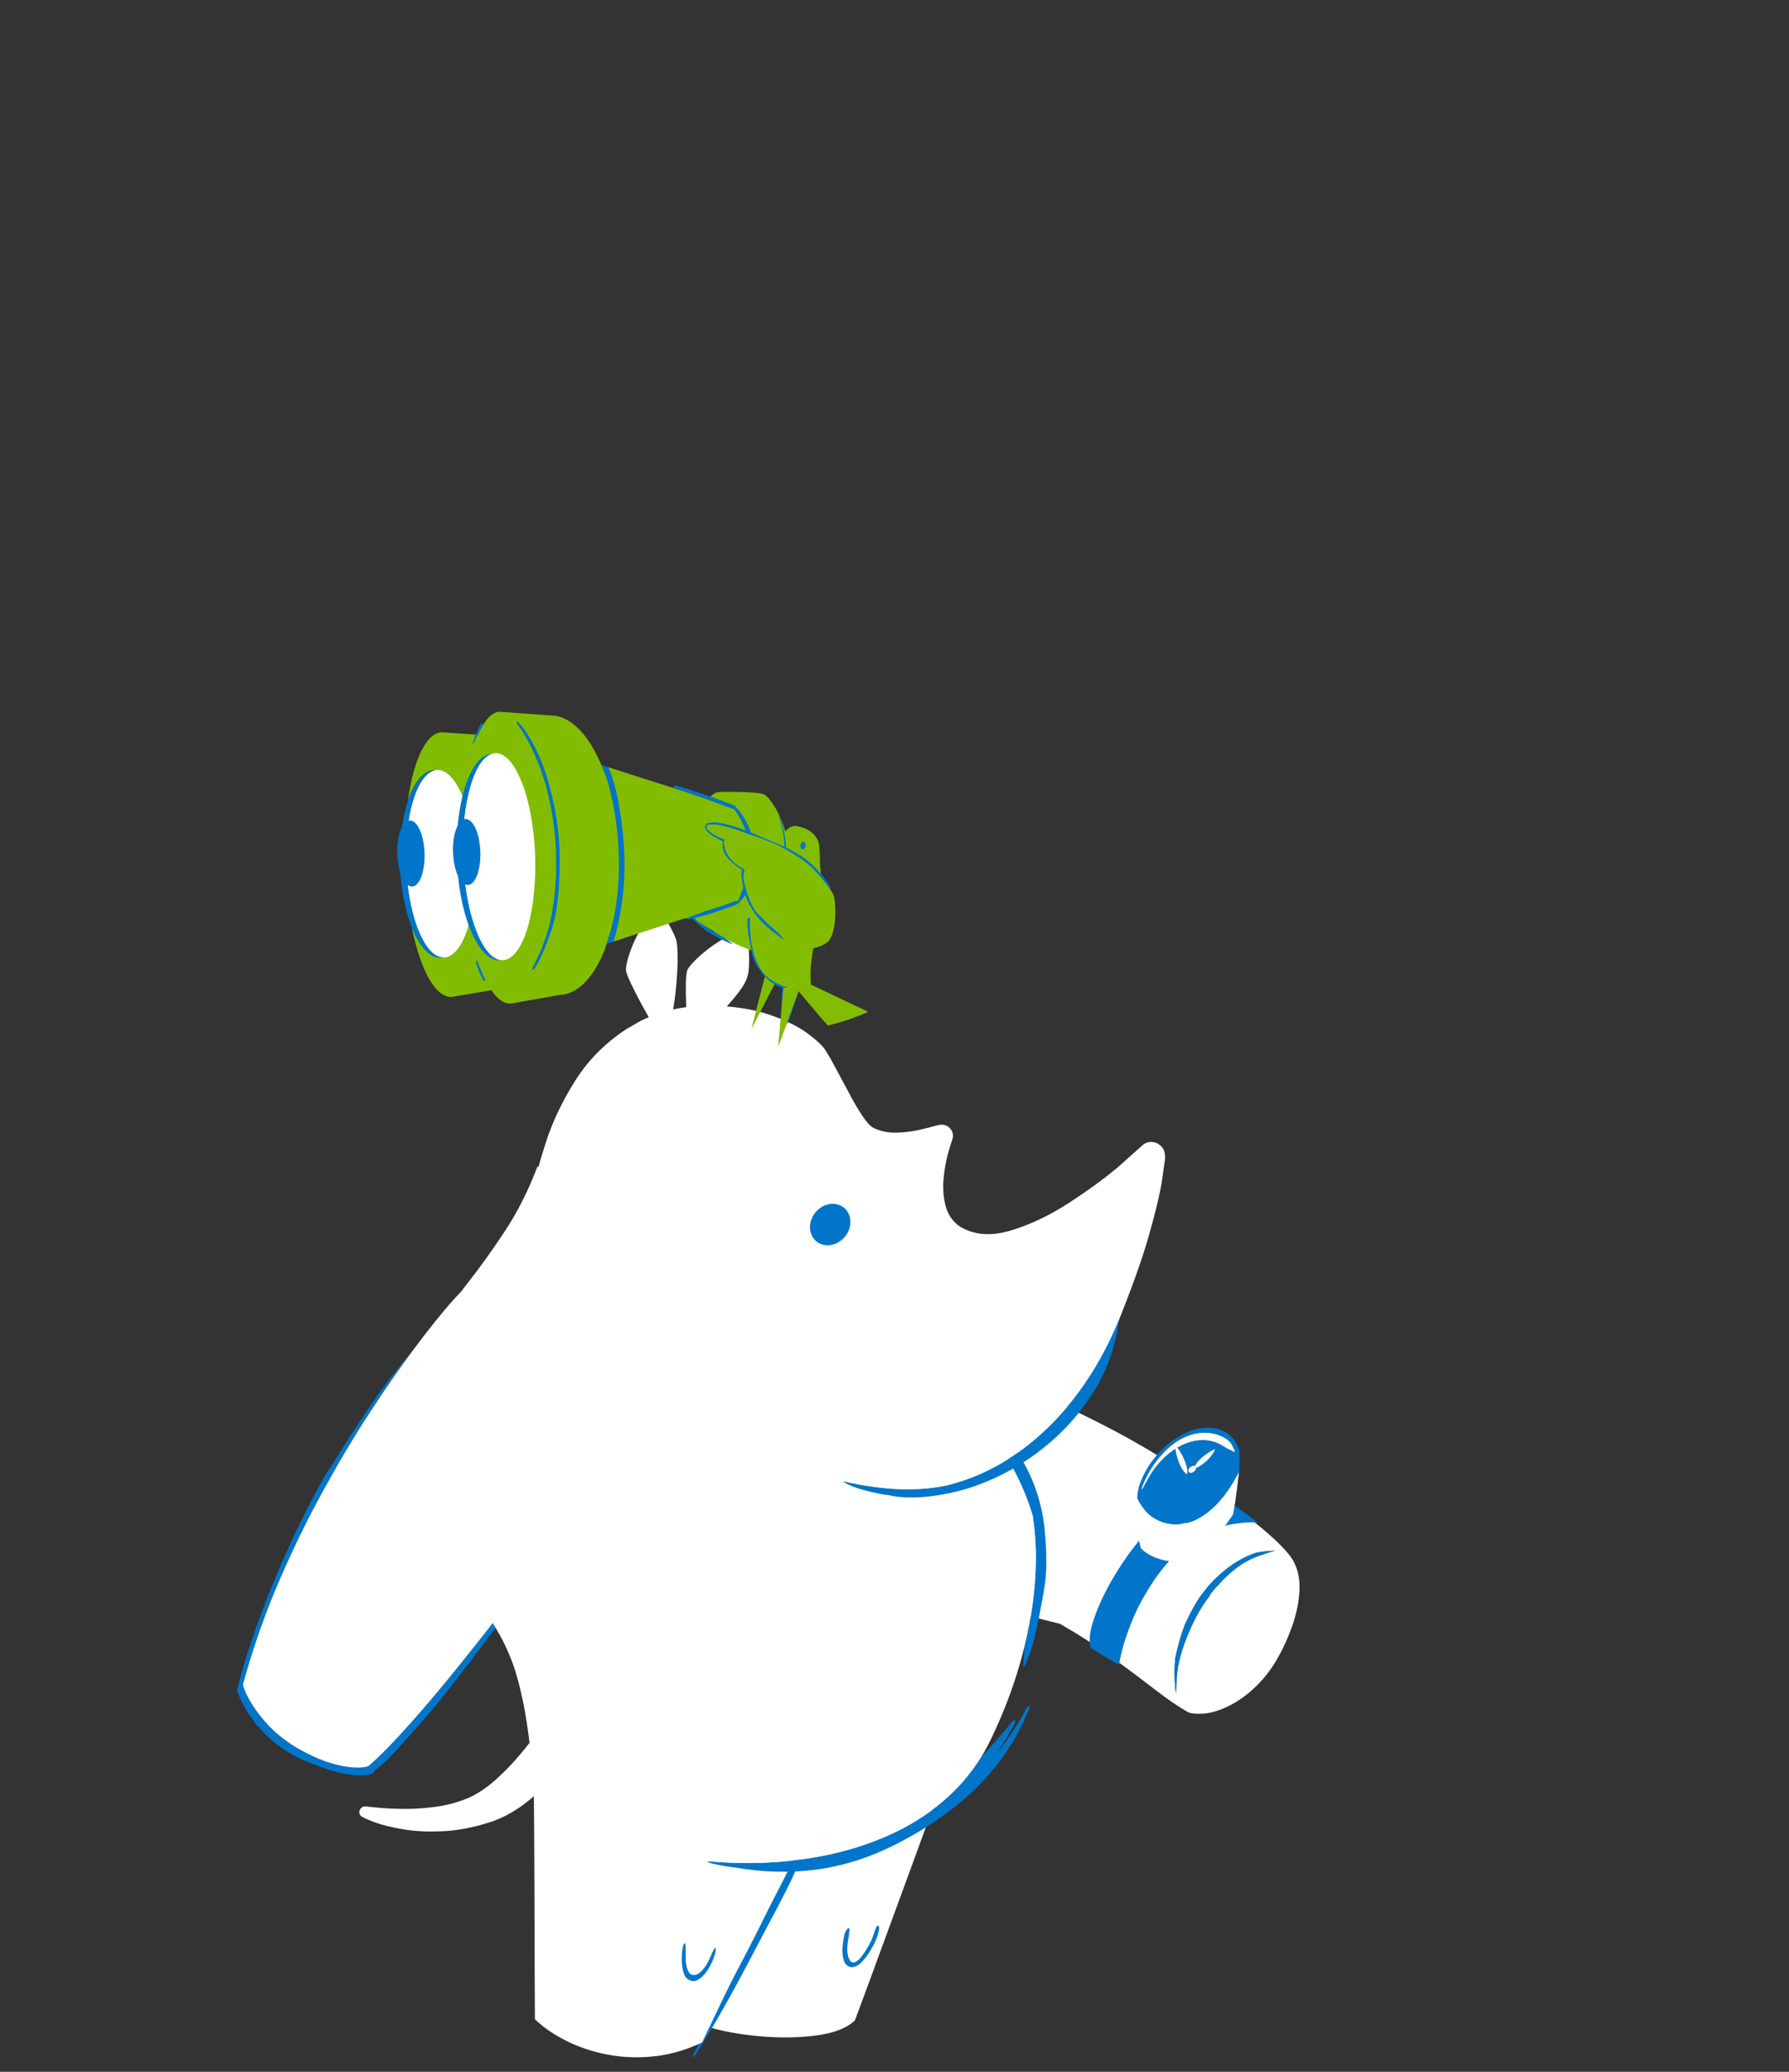 
<svg xmlns="http://www.w3.org/2000/svg" version="1.1" xmlns:xlink="http://www.w3.org/1999/xlink" preserveAspectRatio="none" x="0px" y="0px" width="760px" height="880px" viewBox="614 10 760 880">
<rect x="614" y="10" width="760" height="880" fill="#333333" stroke="none"/>
<defs>


<g id="Symbol_30_0_Layer0_0_FILL">
<path fill="#FFFFFF" stroke="none" d="
M 982.7 196.45
Q 985.4 193.2 987.1 190.55
L 988.4 188.3 988.85 186.9
Q 984.8 184.8 978.9 183.9 972.95 183.05 966.7 183.05 960.45 183.1 955.45 183.75 950.4 184.4 948.15 185.35 946.3 186.4 942.55 190.3 938.8 194.2 934.75 198.95 930.65 203.7 927.75 207.15
L 924.7 210.8 926.7 212.15
Q 928.55 213.35 930.55 214.55
L 932.15 215.45 933 215.75
Q 944.4 213.9 951.85 212.6 959.25 211.3 963.9 210 968.55 208.75 971.65 207 974.15 205.55 977.05 202.65 980 199.75 982.7 196.45 Z"/>
</g>

<g id="Symbol_28_0_Layer0_0_FILL">
<path fill="#FFFFFF" stroke="none" d="
M 656.95 766.95
L 648.9 766.15
Q 647.3 766.15 646.3 767.25 645.25 768.35 645.2 769.8 645.15 771.3 646.5 772.5
L 649.1 773.9 654.55 776.1
Q 661.45 778.7 672.95 780.7 684.4 782.7 699.15 781.9 713.85 781.15 730.65 775.45 742.3 771.1 752.6 762.8 762.95 754.5 770.9 745.45 778.9 736.4 783.5 729.9
L 788.3 722.65 787.25 721.25 784.35 718.45
Q 780.55 714.95 775.95 710.9 771.3 706.9 768.6 704.6 766.5 707.95 761.25 715.5 756 723 748.5 732 741.05 741.05 732.35 748.9 723.6 756.75 714.6 760.8 704.7 764.9 693.85 766.4 683 767.85 673.25 767.75 663.55 767.6 656.95 766.95 Z"/>
</g>

<g id="Symbol_39_0_Layer0_0_FILL">
<path fill="#82bc00" stroke="none" d="
M 1108.3 615.95
L 1107.7 616.25
Q 1107.784 616.227 1107.85 616.2 1108.1 616.1 1108.3 615.95 Z"/>

<path fill="#FFFFFF" stroke="none" d="
M 968.15 419.8
Q 957.2 415.35 942.8 413 928.45 410.65 913.1 411.6 897.8 412.5 884.05 417.8 870.35 423.15 860.8 434.05 848.05 449.35 843.05 462.95 838 476.6 838.35 487.95 838.7 499.3 841.9 507.9 845.15 516.5 848.9 521.75 854.25 529.4 867.5 535.5 880.7 541.65 900.15 546.95 919.6 552.3 943.55 557.55 967.5 562.8 994.25 568.75 1013.3 579.05 1029 589.9 1044.7 600.8 1057 609.8 1069.3 618.75 1078.2 623.2 1087.65 624.8 1097.7 620.7 1107.75 616.6 1116.7 608.5 1125.6 600.4 1131.65 590 1137.7 579.5 1141.85 567 1146 554.5 1146.15 542.7 1146.25 530.9 1140.25 522.5 1134.45 515.05 1121.45 504.75 1108.45 494.45 1091.25 483.1 1074.05 471.75 1055.65 461.1 1035.6 449.65 1018.4 441.5 1001.25 433.3 988.3 427.95 975.35 422.65 968.15 419.8
M 1096.05 533.85
Q 1100.8 529.45 1106.3 525.9 1111.8 522.4 1117.75 520.2 1120.65 519.6 1123.65 519.15 1126.7 518.75 1129.9 518.55 1124.95 520 1120.45 521.8 1116 523.55 1113.1 525.15 1108.25 527.85 1103.45 532 1098.65 536.2 1094.3 541.4 1092.95 542.8 1091.8 544.2 1090.65 545.65 1089.7 547.05 1089.5 547.35 1089.3 547.65 1089.15 547.95 1089.2 548.25 1086.75 551.45 1084.7 554.9 1082.6 558.3 1080.9 561.85 1077.95 567.9 1075.2 575.2 1072.5 582.45 1070.85 590.15 1069.25 597.8 1069.5 604.95 1069.35 606.7 1069.3 608.4 1069.25 610.05 1069.35 611.65 1068.45 605.9 1068.15 600.1 1067.85 594.3 1068.25 588.55 1068.3 588.3 1068.35 588.05 1068.4 587.85 1068.45 587.6 1069.5 581.95 1070.85 576.7 1072.2 571.55 1073.95 566.75
L 1074.05 566.5
Q 1076.3 561.15 1079.3 555.45 1082.25 549.75 1085.85 545.15
L 1086.25 544.65
Q 1086.55 544.3 1086.8 544 1086.9 543.7 1087.15 543.4
L 1087.45 543
Q 1091.25 538.2 1096.05 533.85 Z"/>

<path fill="#0075c9" stroke="none" d="
M 1106.3 525.9
Q 1100.8 529.45 1096.05 533.85 1091.25 538.2 1087.45 543
L 1087.15 543.4
Q 1086.9 543.7 1086.8 544 1086.55 544.3 1086.25 544.65
L 1085.85 545.15
Q 1082.25 549.75 1079.3 555.45 1076.3 561.15 1074.05 566.5
L 1073.95 566.75
Q 1072.2 571.55 1070.85 576.7 1069.5 581.95 1068.45 587.6 1068.4 587.85 1068.35 588.05 1068.3 588.3 1068.25 588.55 1067.85 594.3 1068.15 600.1 1068.45 605.9 1069.35 611.65 1069.25 610.05 1069.3 608.4 1069.35 606.7 1069.5 604.95 1069.25 597.8 1070.85 590.15 1072.5 582.45 1075.2 575.2 1077.95 567.9 1080.9 561.85 1082.6 558.3 1084.7 554.9 1086.75 551.45 1089.2 548.25 1089.15 547.95 1089.3 547.65 1089.5 547.35 1089.7 547.05 1090.65 545.65 1091.8 544.2 1092.95 542.8 1094.3 541.4 1098.65 536.2 1103.45 532 1108.25 527.85 1113.1 525.15 1116 523.55 1120.45 521.8 1124.95 520 1129.9 518.55 1126.7 518.75 1123.65 519.15 1120.65 519.6 1117.75 520.2 1111.8 522.4 1106.3 525.9 Z"/>
</g>

<g id="Symbol_40_0_Layer0_0_FILL">
<path fill="#0075c9" stroke="none" d="
M 1052.35 576.9
L 1050.25 581.9 1049.45 584.9
Q 1049.8 586.75 1052.5 587.95 1055.15 589.1 1058.55 589.7 1062 590.25 1064.6 590.35
L 1066.6 590.35 1067.45 590.2
Q 1071.4 580.9 1078.55 573.4 1085.7 565.9 1093 561.15 1100.35 556.4 1104.95 555.35 1100.6 554.35 1095.65 553.35 1090.65 552.35 1086.6 551.55
L 1081.05 550.45
Q 1068.75 556.45 1061.95 563.7 1055.1 570.95 1052.35 576.9 Z"/>
</g>

<g id="Symbol_41_0_Layer0_0_FILL">
<path fill="#0075c9" stroke="none" d="
M 1072.25 581.95
L 1071.1 581.75 1067.75 581.6
Q 1063.25 581.55 1057.85 581.55 1052.45 581.55 1049.65 581.6 1046 587.35 1043.2 598.95 1040.4 610.55 1039.2 624.05 1038.05 637.55 1039.2 649 1040.35 660.45 1044.55 665.9
L 1048.55 666.45
Q 1051.65 666.85 1055.3 667.25 1059 667.6 1061.65 667.9
L 1064.5 668.2 1062.8 660.7
Q 1061.3 653.35 1060.6 641 1059.95 628.65 1062.3 613.35 1064.7 598.05 1072.25 581.95 Z"/>
</g>

<g id="Symbol_42_0_Layer0_0_FILL">
<path fill="#FFFFFF" stroke="none" d="
M 1050.7 575
Q 1046.65 575.4 1043.2 574.85 1039.75 574.35 1036.8 573.35 1036.9 573.55 1037.05 573.75
L 1037.3 574.1
Q 1037.8 574.75 1038.25 575.35 1038.75 575.95 1039.2 576.55 1039.7 577.1 1040.2 577.65 1040.7 578.25 1041.15 578.75 1041.35 578.95 1041.5 579.1 1041.65 579.3 1041.8 579.45 1043.3 581 1044.9 582.45 1046.5 583.9 1048.25 585.3 1048.85 585.7 1049.45 586.05 1050.05 586.45 1050.65 586.8 1051.15 586.8 1051.6 586.85 1052.1 586.85 1052.6 586.9
L 1052.75 586.9
Q 1057.75 586.75 1062.55 585.6 1067.35 584.5 1071.7 582.6 1071.8 582.55 1071.95 582.5
L 1072.2 582.4
Q 1079.8 578 1084.9 570.9 1090.05 563.8 1092.2 554.9 1091.25 552.7 1090.25 550.6 1089.2 548.5 1088.1 546.45 1088 546.25 1087.9 546.1 1087.8 545.95 1087.7 545.8 1087.3 545.05 1086.9 544.3 1086.45 543.5 1086.05 542.75
L 1085.2 541.25
Q 1084.25 550.75 1080.15 557.35 1076.05 564 1070 568.1 1068.9 568.65 1067.85 569.25 1066.75 569.9 1065.85 570.55 1062.2 572.4 1058.35 573.5 1054.5 574.65 1050.7 575
M 1040.35 557.5
Q 1043.25 551.95 1047.9 547.7 1052.55 543.45 1058.35 540.9 1064.15 538.35 1070.35 537.8 1071.7 537.7 1073.05 537.55 1074.4 537.4 1075.65 537.1 1076.15 537 1077.1 536.95
L 1078.3 536.75 1078.35 536.75
Q 1078.35 536.7 1078.4 536.7 1078.3 536.5 1078.05 536.35 1077.8 536.2 1077.7 536.15 1077.15 535.95 1076.6 535.8 1076.05 535.65 1075.45 535.4 1074.6 535.05 1073.3 534.95 1071.95 534.8 1071 534.85
L 1070.9 534.85
Q 1070.85 534.85 1070.8 534.85 1070.65 534.85 1070.5 534.9
L 1070.35 534.9
Q 1064.7 535.4 1059.25 537.55 1053.8 539.65 1049.15 543.25 1044.5 546.85 1041.35 551.7 1038.95 555.5 1037.65 559.95 1036.35 564.4 1036.7 568.9
L 1036.9 569.7 1037.1 569.75
Q 1037.35 569.45 1037.45 568.65 1037.75 565.6 1038.35 562.95 1038.95 560.25 1040.35 557.5
M 1061.3 550.55
Q 1061.15 550.35 1060.85 550.25 1060.6 550.2 1060.25 550.2 1059.85 550.25 1059.45 550.45 1059 550.6 1058.65 550.85 1058.3 551.1 1058 551.45 1057.75 551.75 1057.55 552.05 1057.4 552.4 1057.4 552.7 1057.4 552.95 1057.55 553.15 1057.75 553.35 1058 553.45 1058.3 553.55 1058.65 553.5 1059 553.45 1059.45 553.3 1059.85 553.1 1060.25 552.85 1060.6 552.6 1060.85 552.3 1061.15 551.95 1061.3 551.65 1061.45 551.35 1061.45 551.05 1061.45 550.75 1061.3 550.55 Z"/>

<path fill="#0075c9" stroke="none" d="
M 1041.35 549.15
Q 1037.95 553.55 1036.2 558.3 1034.4 563.05 1034.7 567.6 1034.75 568.15 1034.8 568.65 1034.85 569.15 1034.95 569.6 1035.15 570.25 1035.4 570.8 1035.6 571.4 1035.8 571.95
L 1035.85 572.05
Q 1036.1 572.4 1036.35 572.7 1036.55 573.05 1036.8 573.35 1039.75 574.35 1043.2 574.85 1046.65 575.4 1050.7 575 1054.5 574.65 1058.35 573.5 1062.2 572.4 1065.85 570.55 1066.75 569.9 1067.85 569.25 1068.9 568.65 1070 568.1 1076.05 564 1080.15 557.35 1084.25 550.75 1085.2 541.25
L 1084.4 539.9
Q 1083.5 538.8 1082.55 537.65 1081.65 536.5 1080.65 535.3
L 1080.6 535.2
Q 1080.2 535 1079.8 534.8 1079.35 534.6 1078.95 534.45 1075.05 532.85 1070.15 533.05 1065.25 533.25 1059.7 535.4 1054.15 537.6 1049.45 541.15 1044.8 544.75 1041.35 549.15
M 1060.85 550.25
Q 1061.15 550.35 1061.3 550.55 1061.45 550.75 1061.45 551.05 1061.45 551.35 1061.3 551.65 1061.15 551.95 1060.85 552.3 1060.6 552.6 1060.25 552.85 1059.85 553.1 1059.45 553.3 1059 553.45 1058.65 553.5 1058.3 553.55 1058 553.45 1057.75 553.35 1057.55 553.15 1057.4 552.95 1057.4 552.7 1057.4 552.4 1057.55 552.05 1057.75 551.75 1058 551.45 1058.3 551.1 1058.65 550.85 1059 550.6 1059.45 550.45 1059.85 550.25 1060.25 550.2 1060.6 550.2 1060.85 550.25
M 1047.9 547.7
Q 1043.25 551.95 1040.35 557.5 1038.95 560.25 1038.35 562.95 1037.75 565.6 1037.45 568.65 1037.35 569.45 1037.1 569.75
L 1036.9 569.7 1036.7 568.9
Q 1036.35 564.4 1037.65 559.95 1038.95 555.5 1041.35 551.7 1044.5 546.85 1049.15 543.25 1053.8 539.65 1059.25 537.55 1064.7 535.4 1070.35 534.9
L 1070.5 534.9
Q 1070.65 534.85 1070.8 534.85 1070.85 534.85 1070.9 534.85
L 1071 534.85
Q 1071.95 534.8 1073.3 534.95 1074.6 535.05 1075.45 535.4 1076.05 535.65 1076.6 535.8 1077.15 535.95 1077.7 536.15 1077.8 536.2 1078.05 536.35 1078.3 536.5 1078.4 536.7 1078.35 536.7 1078.35 536.75
L 1078.3 536.75 1077.1 536.95
Q 1076.15 537 1075.65 537.1 1074.4 537.4 1073.05 537.55 1071.7 537.7 1070.35 537.8 1064.15 538.35 1058.35 540.9 1052.55 543.45 1047.9 547.7 Z"/>
</g>

<g id="Symbol_43_0_Layer0_0_FILL">
<path fill="#FFFFFF" stroke="none" d="
M 1078.05 542.05
Q 1074.9 542.45 1071.6 543.75 1068.25 545 1065.8 546.7 1063.3 548.45 1062.65 550.15 1066.4 549.7 1069.65 548.25 1072.85 546.85 1075.05 545.1 1077.3 543.35 1078.05 542.05 Z"/>
</g>

<g id="Symbol_44_0_Layer0_0_FILL">
<path fill="#FFFFFF" stroke="none" d="
M 1050.75 558.05
Q 1047.85 560.75 1045.7 563.75 1043.55 566.75 1043.25 568.25 1046.15 566.95 1049.2 564.45 1052.2 561.9 1054.2 559.25 1056.25 556.6 1056.2 554.8 1053.7 555.4 1050.75 558.05 Z"/>
</g>

<g id="Symbol_29_0_Layer0_0_FILL">
<path fill="#FFFFFF" stroke="none" d="
M 927.6 155.25
Q 919.9 157.4 912.5 160.95 905.1 164.5 899.6 168.2 894.1 171.9 892.1 174.45 890.65 176.9 889.1 184 887.55 191.1 886.2 199.45 884.9 207.8 884.1 213.85
L 883.25 220.15 886.85 220.55
Q 890.25 220.9 893.75 221.15
L 896.55 221.25 897.9 221.15
Q 909.4 211.7 918.1 202.95 926.8 194.25 932.05 187.8
L 936.35 182.3 938.55 178.7
Q 939.75 175.9 940.75 170.55 941.8 165.2 942.15 160.2
L 942.2 156.1 941.7 153.65
Q 935.3 153.1 927.6 155.25 Z"/>
</g>

<g id="Symbol_31_0_Layer0_0_FILL">
<path fill="#0075c9" stroke="none" d="
M 946.55 538.8
Q 946.35 541 946.2 543.35 946 545.65 945.8 548.05 944.9 559.8 943.75 573.1 942.65 586.35 941.4 600.75 940.2 615.1 939.05 630 937.95 643.8 936.7 657.2 935.45 670.65 934.05 683.15 932.6 695.7 931 706.8 929.5 717.5 927.8 726.45 926.15 735.4 924.35 742.15 924.25 742.6 924.1 743.1 924 743.55 923.85 744
L 923.75 744.4
Q 923.4 744.95 922.75 745.7 922.05 746.45 921 747.3 918.25 749.65 912.9 752.3 907.55 754.95 899.4 757.1 891.2 759.25 880 760 878.75 760.1 877.55 760.1 876.35 760.15 875.15 760.15 864.35 760.1 855.55 757.95 846.8 755.75 840.55 752.85 834.25 749.95 831.1 747.65 829.8 746.75 829.05 746.1
L 828.5 745.55 828.25 745.15
Q 827.95 744.2 827.65 743.25
L 827.05 741.4
Q 816.9 709.7 811.1 677.3 805.3 644.95 802.8 614.05 800.25 583.2 800.1 556.15 799.95 529.05 801.15 508 799.3 522.15 798.55 536 797.85 549.85 797.9 563.8 797.9 577.8 798.3 592.45 798.4 595.7 798.4 598.95 798.4 602.2 798.4 605.45 800.35 630.65 804.2 655.5 808.1 680.35 813.75 704.05 815.95 713.3 818.45 722.55 820.9 731.8 823.9 740.95 824.7 743.35 825.5 745.7 826.35 748.1 827.25 750.45 828.75 751.75 830.4 752.85 832.05 754 833.75 755 837.35 757.1 841.25 758.75 845.1 760.4 849.05 761.7
L 850.05 762.05
Q 850.85 762.3 851.55 762.35 852.5 762.6 853.55 762.9
L 854.9 763.25
Q 864.7 765.65 875 765.45 885.3 765.2 895.3 762.5 901.3 761.35 907.15 759.45 913 757.55 918.1 754.95 923.15 752.4 926.75 749.15 928.1 747.9 928.55 746.65 928.95 745.45 928.65 744.4 930.45 739.95 931.65 733.8 932.85 727.65 933.65 721.75 934.45 715.85 935.05 712.15 937.7 695.9 939 679.5 940.35 663.15 941.4 646.7 941.65 643.25 941.85 639.85 942.05 636.4 942.2 632.95 943.35 619.2 944.25 605.45 945.2 591.7 945.9 577.95 946.3 571.9 946.85 565.2 947.4 558.55 947.1 552.4 947.3 548.35 947.15 544.75 947.05 541.15 946.55 538.8 Z"/>

<path fill="#FFFFFF" stroke="none" d="
M 940.7 479.85
Q 934.75 469.6 924.95 459.6 915.15 449.65 902.45 442.75 889.75 435.85 875.15 434.65 859.6 433.7 844.75 436.4 829.9 439.05 819.3 445.1 808.75 451.1 806.15 460.2 805.45 462.9 804.55 469.4 803.65 475.9 802.75 485.65 801.85 495.4 801.15 508 799.95 529.05 800.1 556.15 800.25 583.2 802.8 614.05 805.3 644.95 811.1 677.3 816.9 709.7 827.05 741.4
L 827.65 743.25
Q 827.95 744.2 828.25 745.15
L 828.5 745.55 829.05 746.1
Q 829.8 746.75 831.1 747.65 834.25 749.95 840.55 752.85 846.8 755.75 855.55 757.95 864.35 760.1 875.15 760.15 876.35 760.15 877.55 760.1 878.75 760.1 880 760 891.2 759.25 899.4 757.1 907.55 754.95 912.9 752.3 918.25 749.65 921 747.3 922.05 746.45 922.75 745.7 923.4 744.95 923.75 744.4
L 923.85 744
Q 924 743.55 924.1 743.1 924.25 742.6 924.35 742.15 926.15 735.4 927.8 726.45 929.5 717.5 931 706.8 932.6 695.7 934.05 683.15 935.45 670.65 936.7 657.2 937.95 643.8 939.05 630 940.2 615.1 941.4 600.75 942.65 586.35 943.75 573.1 944.9 559.8 945.8 548.05 946 545.65 946.2 543.35 946.35 541 946.55 538.8 947.6 524 948 513.55 948.4 503.05 947.75 498.05 946.65 490.15 940.7 479.85 Z"/>
</g>

<g id="Symbol_48_0_Layer0_0_FILL">
<path fill="#FFFFFF" stroke="none" d="
M 743.95 723.9
L 747.05 749.9
Q 750 774.65 753.9 807.15 757.8 839.7 760.8 864.5
L 763.95 890.65
Q 767.9 898 784.65 903.3 801.4 908.65 822.65 910.8 843.95 913 861.55 910.95 879.2 908.9 884.9 901.55
L 886.85 876.25
Q 888.6 852.35 890.95 820.9 893.25 789.45 895 765.5
L 897 740.15
Q 887.15 730.2 868.45 724 849.8 717.75 827.05 715.5 804.35 713.25 782.35 715.25 760.4 717.3 743.95 723.9 Z"/>
</g>

<g id="Symbol_32_0_Layer0_0_FILL">
<path fill="#0075c9" stroke="none" d="
M 943.65 840.8
Q 942.6 838.75 942.2 837.35 941.45 834.6 941.05 831.85 940.7 829.05 940.15 826.35
L 939.65 824.85 939.1 824.45
Q 938.5 824.55 938.05 825.8 937.65 827 937.65 828.25 937.8 831.4 938.75 835.75 939.7 840.1 941.85 843.7 943.95 847.3 947.65 848.15 951.1 848.6 953.45 845.55 955.8 842.55 957.1 838.5 958.4 834.45 958.75 831.75 958.9 830.75 958.95 828.85 959 826.95 958.7 825.25 958.4 823.5 957.45 822.95
L 957.25 822.9
Q 957.1 822.9 957.05 822.95 956.7 823.3 956.6 823.8
L 956.45 824.5
Q 956.2 826.4 956.15 828.4 956.15 830.4 955.8 832.35 955.5 834.05 954.65 836.85 953.8 839.65 952.5 842.15 951.2 844.6 949.5 845.25 947.75 845.7 946.2 844.3 944.7 842.85 943.65 840.8 Z"/>
</g>

<g id="Symbol_49_0_Layer0_0_FILL">
<path fill="#0075c9" stroke="none" d="
M 1094.6 770.5
L 1093.75 772.25
Q 1089.15 782.8 1083.9 793.25 1078.6 803.7 1073.65 814.1 1068.95 824.05 1064 833.9 1059.05 843.75 1054 853.6 1049.5 863.1 1045.45 872 1041.35 880.9 1037.85 888.85 1037.3 889.1 1036.75 889.35 1036.2 889.6 1035.65 889.85 1034.95 891.3 1034.25 892.8 1033.5 894.25 1032.8 895.7 1032.6 896.05 1032.35 896.65 1032.05 897.25 1032.4 897.65 1032.8 897.8 1033.15 897.4 1033.45 897 1033.6 896.65 1034 896.1 1034.4 895.4
L 1034.75 894.85 1034.9 894.55
Q 1042.9 881.95 1050.2 868.7 1057.5 855.4 1064.4 841.9 1071.3 828.4 1078.1 815.05 1082.95 805.8 1087.75 795.95 1092.55 786.1 1096.2 776.35 1096.95 774.25 1097.5 772.1 1098.05 770 1098.9 767.95 1099.05 767.7 1099.35 767.25 1099.65 766.75 1099.3 766.4 1097.8 766.3 1096.6 767.65 1095.35 769.05 1094.6 770.5 Z"/>

<path fill="#FFFFFF" stroke="none" d="
M 957.95 682.1
Q 932.65 675.3 920.5 673.8 922 693.3 923.7 726 925.4 758.7 926.95 792.75 928.5 826.75 929.55 850.25
L 930.7 874.8
Q 939 882.1 950.8 887.7 962.55 893.3 976.65 896.05 990.7 898.75 1005.75 897.5 1020.85 896.25 1035.65 889.85 1036.2 889.6 1036.75 889.35 1037.3 889.1 1037.85 888.85 1041.35 880.9 1045.45 872 1049.5 863.1 1054 853.6 1065 830.35 1076.75 806.45 1088.5 782.55 1098.75 762.2 1108.95 741.9 1115.35 729.4
L 1122 716.4
Q 1102.8 716.9 1073.95 711.1 1045.1 705.3 1014.2 697.1 983.3 688.85 957.95 682.1 Z"/>
</g>

<g id="Symbol_33_0_Layer0_0_FILL">
<path fill="#0075c9" stroke="none" d="
M 943.35 838.65
Q 942.15 836.05 941.4 832.95 940.6 829.9 939.6 827.1
L 939.2 826.4 938.9 826.25
Q 938.6 826.4 938.45 827.1 938.3 827.8 938.3 828.5 938.5 831.6 939.5 835.45 940.5 839.25 942.25 842.4 943.95 845.55 946.3 846.7 950.3 848.25 953.15 845.6 956 842.95 957.6 838.15 959.2 833.4 959.35 828.65 959.35 827.95 959.35 826.95 959.3 825.95 959.1 825.15 958.85 824.4 958.4 824.45 958.25 824.75 958.1 825.1
L 957.95 825.6
Q 957.35 827.6 957.1 829.8 956.8 831.95 956.3 834.1 955.15 838.55 953 841.25 950.85 843.95 948.25 843.6 945.7 843.25 943.35 838.65 Z"/>
</g>

<g id="Symbol_91_0_Layer0_0_FILL">
<path fill="#0075c9" stroke="none" d="
M 1061.6 536.35
L 1061.6 537.6
Q 1061.7 538.5 1061.85 539.5 1062.05 540.45 1062.25 541.4 1068.7 555 1073.25 569 1077.75 583 1079.45 596.9 1079.2 611.1 1076.7 625 1074.2 638.9 1069.95 652.15 1065.7 665.45 1060.3 677.75 1059.65 680.45 1059.05 683.2 1058.45 685.9 1057.65 688.5 1057.5 688.9 1057.3 689.3 1057.1 689.7 1057.4 690.1 1057.65 690.5 1058 690.3 1058.3 690.15 1058.5 689.9 1058.85 689.3 1059.3 688.7
L 1059.85 687.85
Q 1064.05 681.35 1067.2 674.4 1070.3 667.45 1072.95 660.3 1075.6 653.15 1078.25 646 1081.8 636.55 1083.45 626.2 1085.1 615.85 1085.7 605.9 1086.45 594 1084.45 581.65 1082.4 569.25 1077.5 557.75 1072.55 546.25 1064.8 537.05 1064.5 536.6 1063.65 535.8 1062.8 534.95 1061.8 534.85 1061.6 535.45 1061.6 536.35
M 837.35 782
L 838.35 782.4
Q 841.2 783.5 844.25 784.55 847.35 785.55 850.65 786.45 877.3 795.65 904.1 796.3 930.9 796.9 958.8 787.95 979.2 781.5 997 772.1 1014.8 762.75 1029.65 749.55 1044.55 736.35 1056.05 718.4 1056.3 718.05 1056.75 717.35 1057.2 716.65 1057 715.95 1056.3 715.5 1055.35 716.4 1054.4 717.3 1053.65 718.45
L 1052.7 719.9
Q 1047.35 726.25 1041.7 732 1036.05 737.75 1030.1 742.95 1032.65 740.35 1035.1 737.65 1037.6 734.95 1039.95 732.15
L 1042.05 729.7
Q 1043.6 727.95 1045 726.2
L 1046.05 724.75 1046.4 723.95
Q 1046.35 723.75 1046.3 723.45 1046.2 723.15 1045.85 723.05 1044.8 723.25 1043.8 724.15
L 1042.95 724.9 1042.5 725.4
Q 1037.15 729.9 1031.7 734.25 1026.3 738.55 1020.75 742.7 1007.5 757.4 990.7 767.05 973.95 776.65 954.75 781.75 935.55 786.85 915.1 788 912.85 788.15 910.55 788.25 908.3 788.35 906 788.35 892.85 788.6 879.65 787.5 866.5 786.35 853.65 784 849 783.15 844.4 782.15 839.8 781.15 835.3 780.05 834.75 779.9 834.25 779.75 833.75 779.65 833.2 779.5 833.6 780.2 834.45 780.65 835.3 781.1 836 781.4 836.6 781.75 837.35 782
M 1019.75 473.55
Q 1025.65 481.2 1032.2 490.5 1038.75 499.8 1045.3 510.4 1045.75 508.25 1046.9 506.55 1048.05 504.85 1049.65 503.7 1045.25 497.7 1040.5 492.1 1035.75 486.55 1030.8 481.35 1030.7 481.05 1030.45 480.8 1030.15 480.5 1029.85 480.4
L 1028.65 479.15
Q 1028.05 478.5 1027.4 477.9 1026.65 477.1 1025.3 475.8 1024 474.5 1022.5 473.7 1021 472.9 1019.75 473.55 Z"/>

<path fill="#FFFFFF" stroke="none" d="
M 804.55 328.2
L 798.15 325.5
Q 785.85 346.3 770.5 362.5 755.15 378.7 740.1 392.1 725.1 405.55 713.7 418.1 702.35 430.7 698 444.25 695.45 453.9 696.45 474.25 697.45 494.65 700.7 518.75 703.9 542.8 708.05 563.5 712.15 584.2 715.75 594.45 719.3 603.85 722.7 612.15 726.1 620.45 728.6 631.2 731.1 641.95 731.9 658.65 732.65 675.4 731 701.6 730.4 713.25 738 724.65 745.6 736.1 759.65 746.45 773.7 756.8 792.5 765.3 811.35 773.75 833.2 779.5 833.75 779.65 834.25 779.75 834.75 779.9 835.3 780.05 839.8 781.15 844.4 782.15 849 783.15 853.65 784 866.5 786.35 879.65 787.5 892.85 788.6 906 788.35 908.3 788.35 910.55 788.25 912.85 788.15 915.1 788 935.55 786.85 954.75 781.75 973.95 776.65 990.7 767.05 1007.5 757.4 1020.75 742.7 1022.3 740.95 1023.8 739.1 1025.3 737.25 1026.75 735.35 1032.3 727.95 1038.1 718.95 1043.95 709.95 1049.6 699.6 1055.25 689.25 1060.3 677.75 1065.7 665.45 1069.95 652.15 1074.2 638.9 1076.7 625 1079.2 611.1 1079.45 596.9 1077.75 583 1073.25 569 1068.7 555 1062.25 541.4 1058.35 533.3 1054.1 525.5 1049.8 517.75 1045.3 510.4 1038.75 499.8 1032.2 490.5 1025.65 481.2 1019.75 473.55 1013.9 466 1009.3 460.45 1004.65 454.95 1001.8 451.8
L 998.45 448.25 969.45 429.25
Q 942.6 411.85 906.25 388.85 869.9 365.85 839.1 347.45
L 813.45 332.8 804.55 328.2 Z"/>
</g>

<g id="Symbol_46_0_Layer0_0_FILL">
<path fill="#0075c9" stroke="none" d="
M 1180.85 318
Q 1180.55 316.65 1180.3 315.3 1180 313.9 1179.7 312.45
L 1179.7 312.85 1179.65 313.25
Q 1179.15 341.65 1172.05 367 1164.95 392.4 1151.75 413.1 1138.6 433.8 1119.95 448.05 1108.65 456.75 1091.95 463.05 1075.25 469.35 1053.25 472.6 1054.15 473.05 1055.35 473.2
L 1057.05 473.35
Q 1060.65 473.6 1065 473.3 1069.35 472.95 1073.7 472.3 1078.05 471.65 1081.7 470.85
L 1082.25 470.65
Q 1082.7 470.45 1083.15 470.4 1084.1 470.2 1085.25 470.05
L 1086.65 469.85
Q 1094.65 468.05 1103.2 464.05 1111.7 460.05 1119.6 454.8 1127.55 449.55 1133.8 444 1151.35 428.55 1163.65 408 1175.9 387.45 1180.75 364.35 1185.6 341.25 1180.85 318 Z"/>

<path fill="#FFFFFF" stroke="none" d="
M 1122.8 255.7
Q 1110 273.4 1094.75 285.3 1079.5 297.2 1063.95 294.65 1055.65 292.65 1050.65 285.8 1045.7 279 1043.2 270.45 1040.75 261.95 1039.95 254.7 1039.2 247.5 1039.2 244.7 1039.1 241.9 1037.25 240.05 1035.45 238.2 1032.75 237.9 1030 237.6 1027.25 239.6 1022.9 242.9 1016.85 247 1010.75 251.05 1003.75 253.85 996.8 256.6 989.75 256.05 986.3 255.55 980.9 251.8 975.45 248.05 969 242.55 962.55 237.1 956.1 231.5 949.65 225.85 944.15 221.65 939.8 218.15 928.8 215.2 917.8 212.2 901.4 212.95 884.95 213.7 864.2 221.35 849.8 227.15 840.45 234.3 831.05 241.45 826.15 247.25
L 820.15 254.8
Q 806.25 274.4 801.9 297.05 797.55 319.65 798.75 340.1 799.9 360.5 802.65 373.55
L 805.7 387 808.35 392.55
Q 810.7 397.6 815 404.9 819.35 412.15 825.75 419.3 832.2 426.4 840.75 431.1 865.1 443.7 888.65 452.55 912.2 461.35 931.8 466.4 951.4 471.45 963.95 472.8 990.1 475.65 1012.4 475.5 1034.7 475.35 1053.25 472.6 1075.25 469.35 1091.95 463.05 1108.65 456.75 1119.95 448.05 1138.6 433.8 1151.75 413.1 1164.95 392.4 1172.05 367 1179.15 341.65 1179.65 313.25
L 1179.7 312.85 1179.7 312.45
Q 1180.05 278.8 1178 256.6 1175.9 234.4 1173.45 222.5
L 1170.05 207.8
Q 1168.55 202.4 1165.05 200.7 1161.55 199 1158.1 200.15 1154.65 201.3 1153.2 204.55
L 1143.75 223.05
Q 1135.55 238 1122.8 255.7 Z"/>
</g>

<g id="Symbol_47_0_Layer0_0_FILL">
<path fill="#0075c9" stroke="none" d="
M 937.85 340.15
Q 937.55 343.45 938.2 346.35 938.85 349.3 940.3 351.55 941.75 353.85 943.85 355.2 945.95 356.6 948.5 356.8 951.05 356.95 953.35 355.9 955.7 354.8 957.6 352.75 959.5 350.7 960.7 347.95 961.95 345.15 962.3 341.85 962.6 338.55 961.95 335.65 961.3 332.75 959.85 330.45 958.35 328.2 956.3 326.8 954.2 325.45 951.65 325.25 949.1 325.1 946.75 326.15 944.45 327.2 942.55 329.25 940.65 331.3 939.45 334.1 938.2 336.85 937.85 340.15 Z"/>
</g>

<g id="Symbol_34_0_Layer0_0_FILL">
<path fill="#FFFFFF" stroke="none" d="
M 986.25 295.45
Q 983.9 288.7 978.35 283.8 972.85 278.85 963.05 277.05 953.1 275.55 946.15 278.6 939.15 281.7 934.5 287.45 929.85 293.25 927 299.8 924.15 306.3 922.45 311.7 931.35 312.7 942.55 314.6 953.75 316.45 965.55 318.7 977.3 320.9 987.9 323.05 988.85 316.6 988.7 309.4 988.55 302.15 986.25 295.45 Z"/>
</g>

<g id="Symbol_82_0_Layer0_0_FILL">
<path fill="#82bc00" stroke="none" d="
M 945.5 156.6
Q 944.05 159.35 943.3 160.85
L 942.6 162.35 943.05 177.75
Q 943.6 192.75 946.1 217.45 948.6 242.1 954.35 271.65 955.15 275.5 956 279.4 956.85 283.35 957.8 287.25 959.9 296.25 962.4 305.25 964.9 314.25 967.85 323.15 967.7 322.15 967.6 321.1 967.5 320.05 967.4 319.05 960.35 297.65 956.7 274.95 953.05 252.25 949.55 230.3 946.4 211.9 945.35 193.4 944.3 174.95 945.5 156.6
M 1199.7 179.2
Q 1194.85 169.65 1189.45 160.1 1183.5 150.3 1162.25 135.1 1140.95 119.85 1112.5 105.85 1084.05 91.8 1056.65 85.6 1029.25 79.4 1011.1 87.7 996 95.55 984.2 106.4 972.35 117.2 963.85 128.3 962.6 137.5 962.3 146.7 962.05 155.9 963.85 165.3 964.2 167.05 964.55 168.85 964.95 170.65 965.2 172.45 965.25 172.7 965.35 173.3 965.45 173.9 965.15 174.45 965.3 174.65 965.2 174.95 965.15 175.2 965 175.4 963.15 174.9 961.8 172.6
L 960.35 170
Q 959.4 167.85 958.65 165.5 957.95 163.15 957.45 160.65 956.75 172.5 956.95 184.45 957.2 196.45 958.55 208.8 960.8 230.2 963.5 252.05 966.2 273.95 970.45 295.4 970.55 295.2 970.65 295.05 970.75 294.9 970.9 294.7 972.1 292.75 973.2 292.5 974.3 292.2 975.9 293.65 976.6 294.7 977.3 295.95
L 978.15 297.55
Q 982.95 307 984.75 317.3 986.6 327.65 987.55 338 988.55 337.6 989.45 337.2
L 990.65 336.75
Q 998.55 335.15 1003.15 339.45 1007.7 343.75 1010.75 349.95 1013.8 356.2 1017 360.5 1018.4 362.1 1019.85 361.9 1021.25 361.65 1023.65 361.95 1024 361.5 1024.35 361
L 1025.05 360
Q 1053.45 321.2 1083.55 282.75 1113.65 244.3 1144.35 207.75 1159.9 189.9 1176.5 188.95 1193.1 187.95 1208.8 198.45 1204.55 188.8 1199.7 179.2
M 1208.55 282.05
Q 1208.95 283.85 1212 284.75 1211.85 283.15 1211.5 281.5 1211.1 279.85 1210.55 278.3 1208.15 280.25 1208.55 282.05 Z"/>

<path fill="#0075c9" stroke="none" d="
M 979.25 374.05
Q 977.5 367.2 976.25 360.25 969.95 342.7 965.45 324.55 961 306.4 957.95 288.35 957.9 288.05 957.85 287.8
L 957.8 287.25
Q 956.85 283.35 956 279.4 955.15 275.5 954.35 271.65 952.5 264.45 950.15 257.45 947.75 250.45 944.9 243.5
L 944.4 241.85
Q 943.95 240.55 943.5 239.5 943.45 239.05 943.05 238.85 942.7 238.65 942.35 239.25 942.2 239.8 942.35 240.65 942.55 241.5 942.65 242.1 943.1 247.15 943.25 252.1 943.4 257.1 944.15 262.15 946.6 277.65 949.15 293.65 951.75 309.7 955.25 324.95 961.1 349.55 970.6 372.45 980.05 395.4 993.3 416.1 994.75 414.1 996.2 412.15 997.65 410.2 999.05 408.35 998 406.65 997 404.9 995.95 403.15 994.95 401.4 994.6 401.9 994.25 402.4 993.9 402.85 993.55 403.35 991 399.35 988.65 395.3 986.3 391.3 984.2 387.25 980.95 380.9 979.25 374.05
M 1220.8 208.85
Q 1220.6 208.3 1220.55 207.95 1219.4 209.7 1218.3 211.4 1217.2 213.15 1216.1 214.85 1215.95 215.25 1215.8 215.65 1215.65 216.1 1215.45 216.5
L 1215.85 217.5
Q 1216.05 218 1216.3 218.45 1217.8 217.05 1219.5 215.9 1221.2 214.75 1223.15 213.9 1222.75 213.1 1222.2 211.95 1221.65 210.75 1221.2 209.75 1220.95 209.35 1220.8 208.85 Z"/>

<path fill="#82bc00" stroke="none" d="
M 977.3 295.95
Q 976.6 294.7 975.9 293.65 974.3 292.2 973.2 292.5 972.1 292.75 970.9 294.7 970.75 294.9 970.65 295.05 970.55 295.2 970.45 295.4 966.2 273.95 963.5 252.05 960.8 230.2 958.55 208.8 957.2 196.45 956.95 184.45 956.75 172.5 957.45 160.65 957.95 163.15 958.65 165.5 959.4 167.85 960.35 170
L 961.8 172.6
Q 963.15 174.9 965 175.4 965.15 175.2 965.2 174.95 965.3 174.65 965.15 174.45 965.45 173.9 965.35 173.3 965.25 172.7 965.2 172.45 964.95 170.65 964.55 168.85 964.2 167.05 963.85 165.3 962.05 155.9 962.3 146.7 962.6 137.5 963.85 128.3 964.9 120.8 966 113.25 967.1 105.75 967.7 98.1 967.85 97.5 967.95 96.05 968.1 94.55 967.4 93.55 966.5 93.45 966.1 94.35 965.75 95.2 965.6 95.95 964.9 98.05 964.25 100.3 963.6 102.55 962.9 105 963.2 102.2 963.6 99.45 963.95 96.65 964.45 93.95 964.65 93.3 965.05 91.75 965.4 90.2 964.75 89.15 963.7 88.85 963.05 89.9 962.45 91 962.05 91.75 957.65 99.25 954.4 107.5 951.1 115.8 949.5 124.4 948 132.4 947 140.45 946 148.5 945.5 156.6 944.3 174.95 945.35 193.4 946.4 211.9 949.55 230.3 953.05 252.25 956.7 274.95 960.35 297.65 967.4 319.05 967.5 320.05 967.6 321.1 967.7 322.15 967.85 323.15 968.65 329.25 969.9 334.95 971.2 340.65 972.65 345.2 973.8 348.8 974.65 352.6 975.5 356.4 976.25 360.25 977.5 367.2 979.25 374.05 980.95 380.9 984.2 387.25 986.3 391.3 988.65 395.3 991 399.35 993.55 403.35 993.9 402.85 994.25 402.4 994.6 401.9 994.95 401.4
L 998.85 396.05
Q 999.65 394.95 1000.45 393.8 1001.25 392.7 1002.05 391.6 1005.3 387.15 1008.55 382.65 1011.8 378.15 1015.1 373.65 1017.2 370.75 1019.35 367.85 1021.5 364.9 1023.65 361.95 1021.25 361.65 1019.85 361.9 1018.4 362.1 1017 360.5 1013.8 356.2 1010.75 349.95 1007.7 343.75 1003.15 339.45 998.55 335.15 990.65 336.75
L 989.45 337.2
Q 988.55 337.6 987.55 338 986.6 327.65 984.75 317.3 982.95 307 978.15 297.55
L 977.3 295.95 Z"/>
</g>

<g id="Symbol_81_0_Layer0_0_FILL">
<path fill="#82bc00" stroke="none" d="
M 945.5 156.6
Q 944.05 159.35 943.3 160.85
L 942.6 162.35 943.05 177.75
Q 943.6 192.75 946.1 217.45 948.6 242.1 954.35 271.65 955.15 275.5 956 279.4 956.85 283.35 957.8 287.25 959.9 296.25 962.4 305.25 964.9 314.25 967.85 323.15 967.7 322.15 967.6 321.1 967.5 320.05 967.4 319.05 960.35 297.65 956.7 274.95 953.05 252.25 949.55 230.3 946.4 211.9 945.35 193.4 944.3 174.95 945.5 156.6
M 1199.7 179.2
Q 1194.85 169.65 1189.45 160.1 1183.5 150.3 1162.25 135.1 1140.95 119.85 1112.5 105.85 1084.05 91.8 1056.65 85.6 1029.25 79.4 1011.1 87.7 996 95.55 984.2 106.4 972.35 117.2 963.85 128.3 962.6 137.5 962.3 146.7 962.05 155.9 963.85 165.3 964.2 167.05 964.55 168.85 964.95 170.65 965.2 172.45 965.25 172.7 965.35 173.3 965.45 173.9 965.15 174.45 965.3 174.65 965.2 174.95 965.15 175.2 965 175.4 963.15 174.9 961.8 172.6
L 960.35 170
Q 959.4 167.85 958.65 165.5 957.95 163.15 957.45 160.65 956.75 172.5 956.95 184.45 957.2 196.45 958.55 208.8 960.8 230.2 963.5 252.05 966.2 273.95 970.45 295.4 970.55 295.2 970.65 295.05 970.75 294.9 970.9 294.7 972.1 292.75 973.2 292.5 974.3 292.2 975.9 293.65 976.6 294.7 977.3 295.95
L 978.15 297.55
Q 982.95 307 984.75 317.3 986.6 327.65 987.55 338 988.55 337.6 989.45 337.2
L 990.65 336.75
Q 998.55 335.15 1003.15 339.45 1007.7 343.75 1010.75 349.95 1013.8 356.2 1017 360.5 1018.4 362.1 1019.85 361.9 1021.25 361.65 1023.65 361.95 1024 361.5 1024.35 361
L 1025.05 360
Q 1053.45 321.2 1083.55 282.75 1113.65 244.3 1144.35 207.75 1159.9 189.9 1176.5 188.95 1193.1 187.95 1208.8 198.45 1204.55 188.8 1199.7 179.2
M 1208.55 282.05
Q 1208.95 283.85 1212 284.75 1211.85 283.15 1211.5 281.5 1211.1 279.85 1210.55 278.3 1208.15 280.25 1208.55 282.05 Z"/>

<path fill="#0075c9" stroke="none" d="
M 979.25 374.05
Q 977.5 367.2 976.25 360.25 969.95 342.7 965.45 324.55 961 306.4 957.95 288.35 957.9 288.05 957.85 287.8 957.85 287.55 957.8 287.25 956.85 283.35 956 279.4 955.15 275.5 954.35 271.65 952.5 264.45 950.15 257.45 947.75 250.45 944.9 243.5
L 944.4 241.85
Q 943.95 240.55 943.5 239.5 943.45 239.05 943.05 238.85 942.7 238.65 942.35 239.25 942.2 239.8 942.35 240.65 942.55 241.5 942.65 242.1 943.1 247.15 943.25 252.1 943.4 257.1 944.15 262.15 946.6 277.65 949.15 293.65 951.75 309.7 955.25 324.95 961.1 349.55 970.6 372.45 980.05 395.4 993.3 416.1 994.75 414.1 996.2 412.15 997.65 410.2 999.05 408.35 998 406.65 997 404.9 995.95 403.15 994.95 401.4 994.6 401.9 994.25 402.4 993.9 402.85 993.55 403.35 991 399.35 988.65 395.3 986.3 391.3 984.2 387.25 980.95 380.9 979.25 374.05
M 1220.8 208.85
Q 1220.6 208.3 1220.55 207.95 1219.4 209.7 1218.3 211.4 1217.2 213.15 1216.1 214.85 1215.95 215.25 1215.8 215.65 1215.65 216.1 1215.45 216.5
L 1215.85 217.5
Q 1216.05 218 1216.3 218.45 1217.8 217.05 1219.5 215.9 1221.2 214.75 1223.15 213.9 1222.75 213.1 1222.2 211.95 1221.65 210.75 1221.2 209.75 1220.95 209.35 1220.8 208.85 Z"/>

<path fill="#82bc00" stroke="none" d="
M 977.3 295.95
Q 976.6 294.7 975.9 293.65 974.3 292.2 973.2 292.5 972.1 292.75 970.9 294.7 970.75 294.9 970.65 295.05 970.55 295.2 970.45 295.4 966.2 273.95 963.5 252.05 960.8 230.2 958.55 208.8 957.2 196.45 956.95 184.45 956.75 172.5 957.45 160.65 957.95 163.15 958.65 165.5 959.4 167.85 960.35 170
L 961.8 172.6
Q 963.15 174.9 965 175.4 965.15 175.2 965.2 174.95 965.3 174.65 965.15 174.45 965.45 173.9 965.35 173.3 965.25 172.7 965.2 172.45 964.95 170.65 964.55 168.85 964.2 167.05 963.85 165.3 962.05 155.9 962.3 146.7 962.6 137.5 963.85 128.3 964.9 120.8 966 113.25 967.1 105.75 967.7 98.1 967.85 97.5 967.95 96.05 968.1 94.55 967.4 93.55 966.5 93.45 966.1 94.35 965.75 95.2 965.6 95.95 964.9 98.05 964.25 100.3 963.6 102.55 962.9 105 963.2 102.2 963.6 99.45 963.95 96.65 964.45 93.95 964.65 93.3 965.05 91.75 965.4 90.2 964.75 89.15 963.7 88.85 963.05 89.9 962.45 91 962.05 91.75 957.65 99.25 954.4 107.5 951.1 115.8 949.5 124.4 948 132.4 947 140.45 946 148.5 945.5 156.6 944.3 174.95 945.35 193.4 946.4 211.9 949.55 230.3 953.05 252.25 956.7 274.95 960.35 297.65 967.4 319.05 967.5 320.05 967.6 321.1 967.7 322.15 967.85 323.15 968.65 329.25 969.9 334.95 971.2 340.65 972.65 345.2 973.8 348.8 974.65 352.6 975.5 356.4 976.25 360.25 977.5 367.2 979.25 374.05 980.95 380.9 984.2 387.25 986.3 391.3 988.65 395.3 991 399.35 993.55 403.35 993.9 402.85 994.25 402.4 994.6 401.9 994.95 401.4
L 996.9 398.75
Q 997.85 397.4 998.85 396.05 999.65 394.95 1000.45 393.8 1001.25 392.7 1002.05 391.6 1005.3 387.15 1008.55 382.65 1011.8 378.15 1015.1 373.65 1017.2 370.75 1019.35 367.85 1021.5 364.9 1023.65 361.95 1021.25 361.65 1019.85 361.9 1018.4 362.1 1017 360.5 1013.8 356.2 1010.75 349.95 1007.7 343.75 1003.15 339.45 998.55 335.15 990.65 336.75
L 989.45 337.2
Q 988.55 337.6 987.55 338 986.6 327.65 984.75 317.3 982.95 307 978.15 297.55
L 977.3 295.95 Z"/>
</g>

<g id="Symbol_12_0_Layer0_0_FILL">
<path fill="#82bc00" stroke="none" d="
M 947.85 633.85
L 891.05 633.65 919 845 947.85 633.85 Z"/>
</g>

<g id="Symbol_73_0_Layer0_0_FILL">
<path fill="#82bc00" stroke="none" d="
M 1015.35 632
L 973.55 634.3 989 819.4 1015.35 632 Z"/>
</g>

<g id="Symbol_88_0_Layer0_0_FILL">
<path fill="#82bc00" stroke="none" d="
M 793 728.5
L 804.5 735.2
Q 815.8 741.55 835.15 750 854.5 758.4 879 765
L 889.25 742.3
Q 898.45 720.9 910.3 692.8 922.15 664.75 931.1 643.45
L 940.5 621 915.1 609.95 793 728.5 Z"/>
</g>

<g id="Symbol_89_0_Layer0_0_FILL">
<path fill="#0075c9" stroke="none" d="
M 870.5 689.45
Q 870.15 689.5 869.85 689.65 869.5 689.75 869.25 689.85 869.05 690.6 869.8 691.15 870.55 691.7 871.05 692 876.9 695.85 885.4 698.65 893.9 701.45 900.9 702.2 926.7 704.3 952.2 697.05 977.75 689.75 999.65 676.9
L 999.65 677.1
Q 1000.15 677.45 1000.6 677.3 1001.05 677.15 1001.3 676.95 1002.15 676.55 1003.45 675.4 1004.7 674.25 1005.9 673.15 1018.45 665.3 1031.6 653.6 1044.75 641.9 1052 629.55 1054.45 626.9 1056.8 624.3 1059.15 621.7 1061.4 619.1 1063.8 616.3 1066.1 613.4 1068.45 610.55 1070.7 607.55 1092.35 583.35 1107.55 555.95 1122.75 528.55 1130.05 496.15 1133.85 479.6 1136.65 461.6 1139.45 443.55 1139 426.5
L 1138.65 421.35
Q 1138.15 416.95 1135.75 415.95 1135.2 416.1 1134.85 416.45 1134.55 416.8 1134.4 417.2 1134.4 416.2 1134.35 415.2 1134.35 414.2 1134.3 413.2 1134.25 414.5 1134.2 415.85 1134.15 417.2 1134.1 418.55 1133.35 442.05 1128.9 469.15 1124.45 496.25 1114.15 521.3 1108.3 535.45 1096.75 556.5 1085.25 577.6 1068.7 600.95 1052.15 624.3 1031.2 645.1 1026.9 649.35 1022.4 653.3 1017.9 657.3 1013.25 661.05 1012.95 661.25 1012.7 661.45
L 1012.15 661.9
Q 995.8 674.9 977.6 683.45 959.35 691.95 939.5 694.25 919.05 696.35 901.9 694.85 884.7 693.35 870.5 689.45 Z"/>

<path fill="#82bc00" stroke="none" d="
M 1132.95 367.05
L 1100.75 356.6
Q 1070.4 347.1 1029.8 334.85 989.2 322.6 956.85 313.55
L 931.1 306.8 918.7 304.55 914.9 317.5 907.45 348.5
Q 898.25 388.5 882.25 445.95 866.3 503.4 844 559.7 821.7 615.95 793.6 652.5 800 654.55 810.25 661.2 820.5 667.85 835.35 675.75 850.2 683.7 870.5 689.45 884.7 693.35 901.9 694.85 919.05 696.35 939.5 694.25 959.35 691.95 977.6 683.45 995.8 674.9 1012.15 661.9
L 1012.7 661.45
Q 1012.95 661.25 1013.25 661.05 1017.9 657.3 1022.4 653.3 1026.9 649.35 1031.2 645.1 1052.15 624.3 1068.7 600.95 1085.25 577.6 1096.75 556.5 1108.3 535.45 1114.15 521.3 1124.45 496.25 1128.9 469.15 1133.35 442.05 1134.1 418.55 1134.15 417.2 1134.2 415.85 1134.25 414.5 1134.3 413.2 1134.75 392.9 1134 380.35
L 1132.95 367.05 Z"/>
</g>

<g id="Symbol_16_0_Layer0_0_FILL">
<path fill="#82bc00" stroke="none" d="
M 891.5 633.65
L 891.05 633.65 907.65 759.35 919 845 930.8 758.65 946.5 643.85 947.85 633.85 891.5 633.65 Z"/>

<path fill="#0075c9" stroke="none" d="
M 891.05 633.65
L 891.5 633.65
Q 890.95 631.45 890.25 629.3 889.6 627.15 888.8 625.1
L 888.45 624.2
Q 888.15 623.5 887.75 622.95 887.5 622.5 887.45 622.75 887.45 623.05 887.4 623.7 887.35 626 887.9 628.45 888.45 630.9 889 633.15 894 655.4 895.95 677.8 897.95 700.2 900.25 722.5 901.5 733.9 902.55 745.45 903.55 757.05 905.6 768.4
L 905.85 770.25
Q 906.15 771.75 906.75 772.15 907.35 772.15 907.35 771.6 907.35 771.1 907.3 770.65 907.6 768 907.7 765.15 907.75 762.3 907.65 759.35
L 891.05 633.65
M 951.9 628
Q 951.9 627.5 951.75 626.25 951.65 625.05 950.9 624.35 949.5 624.3 949.5 625.85 949.45 627.4 949.4 628.6 948.75 632.45 948 636.25 947.3 640.05 946.5 643.85
L 930.8 758.65
Q 933.35 750.25 934.7 741.9 936 733.6 937.35 724.85 940 708.65 942.65 692.5 945.35 676.35 948.05 660.15 949.4 652.85 950.95 644 952.5 635.15 951.9 628 Z"/>
</g>

<g id="Symbol_64_0_Layer0_0_FILL">
<path fill="#82bc00" stroke="none" d="
M 1015.35 632
L 973.55 634.3 989 819.4 1015.35 632 Z"/>
</g>

<g id="Symbol_83_0_Layer0_0_FILL">
<path fill="#82bc00" stroke="none" d="
M 951.9 319.5
Q 953.8 315.25 955.7 310.8
L 956.75 308.3
Q 957.55 306.1 956.4 304.45 954.8 302.95 953.5 303.9 952.25 304.85 951.25 306.7 946.55 314.4 941.75 322.1 936.95 329.8 932.2 337.55 931.15 339.2 930.15 340.85 929.15 342.5 928.15 344.15 925.55 348.45 922.95 352.75 920.35 357.05 917.8 361.35 918.4 362.25 918.95 363.15 919.5 364 920 364.85 920.3 365.35 920.55 365.85 920.8 366.35 921.05 366.85 921.65 368 922.2 369.15 922.7 370.3 923.1 371.45 923.3 371.9 923.45 372.3 923.6 372.75 923.7 373.2 924.1 374.55 924.4 375.85 924.65 377.15 924.8 378.5 927.6 373.9 930.25 369.3 932.85 364.7 935.25 360.05 935.4 359.7 935.6 359.4
L 935.95 358.7
Q 937.4 355.85 940.1 350.1 942.8 344.35 945 338.5 945.95 336.55 946.7 334.65 947.45 332.8 947.95 331.05 948.1 330.65 948.1 329.7 948.15 328.8 947.95 327.8 949.95 323.7 951.9 319.5 Z"/>

<path fill="#82bc00" stroke="none" d="
M 1001.3 267.15
Q 985.7 268.95 976.15 274.55 966.6 280.1 962.25 285.1 959.1 288.5 953.6 297.6 948.1 306.65 942.25 317.6 936.4 328.5 932.2 337.55 936.95 329.8 941.75 322.1 946.55 314.4 951.25 306.7 952.25 304.85 953.5 303.9 954.8 302.95 956.4 304.45 957.55 306.1 956.75 308.3
L 955.7 310.8
Q 953.8 315.25 951.9 319.5 949.95 323.7 947.95 327.8 948.15 328.8 948.1 329.7 948.1 330.65 947.95 331.05 947.45 332.8 946.7 334.65 945.95 336.55 945 338.5 942.8 344.35 940.1 350.1 937.4 355.85 935.95 358.7
L 935.6 359.4
Q 935.4 359.7 935.25 360.05 944.95 366.95 960.5 372.65 976.05 378.3 991.55 380.55 1008.1 382.65 1024.7 381.35 1041.25 380.05 1053.4 375.85 1065.55 371.6 1068.75 365 1068.7 361.05 1068.35 351.95 1068 342.85 1066.8 331.2 1065.55 319.5 1062.85 307.75 1053.05 321.4 1044.85 336 1036.7 350.6 1029.9 366.5
L 1028.35 369.4
Q 1027.15 371.45 1026 372.3 1024.85 373.15 1024.6 370.25
L 1024.65 369.05
Q 1024.75 368.15 1024.9 367.45 1025.15 366.95 1025.4 366.3
L 1025.7 365.5
Q 1028.9 357.75 1032.9 349.9 1036.9 342 1040.95 334.65 1045.55 326.3 1050.7 318.4 1055.9 310.55 1061.65 303.1 1058.5 291.4 1053.15 282.85 1047.75 274.3 1039.5 271.65 1016.95 265.35 1001.3 267.15 Z"/>

<path fill="#0075c9" stroke="none" d="
M 1079.5 286.6
Q 1082.55 283 1085.95 279.1 1089.4 275.2 1092.9 272
L 1093.8 271.2
Q 1094.45 270.6 1094.9 270.05 1094.65 269.95 1094.3 269.85
L 1093.85 269.75
Q 1091.85 269.8 1089.45 272.2 1087 274.6 1085.65 276.1 1079.2 282.5 1073.2 289.25 1067.15 296 1061.65 303.1 1055.9 310.55 1050.7 318.4 1045.55 326.3 1040.95 334.65 1036.9 342 1032.9 349.9 1028.9 357.75 1025.7 365.5
L 1025.4 366.3
Q 1025.15 366.95 1024.9 367.45 1024.75 368.15 1024.65 369.05
L 1024.6 370.25
Q 1024.85 373.15 1026 372.3 1027.15 371.45 1028.35 369.4
L 1029.9 366.5
Q 1036.7 350.6 1044.85 336 1053.05 321.4 1062.85 307.75 1066.7 302.35 1070.85 297.05 1075.05 291.8 1079.5 286.6 Z"/>
</g>

<g id="Symbol_84_0_Layer0_0_FILL">
<path fill="#82bc00" stroke="none" d="
M 793 728.5
L 804.5 735.2
Q 815.8 741.55 835.15 750 854.5 758.4 879 765
L 889.25 742.3
Q 898.45 720.9 910.3 692.8 922.15 664.75 931.1 643.45
L 940.5 621 915.1 609.95 793 728.5 Z"/>
</g>

<g id="Symbol_85_0_Layer0_0_FILL">
<path fill="#0075c9" stroke="none" d="
M 870.5 689.45
Q 870.15 689.5 869.85 689.65 869.5 689.75 869.25 689.85 869.05 690.6 869.8 691.15 870.55 691.7 871.05 692 876.9 695.85 885.4 698.65 893.9 701.45 900.9 702.2 926.7 704.3 952.2 697.05 977.75 689.75 999.65 676.9
L 999.65 677.1
Q 1000.15 677.45 1000.6 677.3 1001.05 677.15 1001.3 676.95 1002.15 676.55 1003.45 675.4 1004.7 674.25 1005.9 673.15 1018.45 665.3 1031.6 653.6 1044.75 641.9 1052 629.55 1054.45 626.9 1056.8 624.3 1059.15 621.7 1061.4 619.1 1063.8 616.3 1066.1 613.4 1068.45 610.55 1070.7 607.55 1092.35 583.35 1107.55 555.95 1122.75 528.55 1130.05 496.15 1133.85 479.6 1136.65 461.6 1139.45 443.55 1139 426.5
L 1138.65 421.35
Q 1138.15 416.95 1135.75 415.95 1135.2 416.1 1134.85 416.45 1134.55 416.8 1134.4 417.2 1134.4 416.2 1134.35 415.2 1134.35 414.2 1134.3 413.2 1134.25 414.5 1134.2 415.85 1134.15 417.2 1134.1 418.55 1133.35 442.05 1128.9 469.15 1124.45 496.25 1114.15 521.3 1108.3 535.45 1096.75 556.5 1085.25 577.6 1068.7 600.95 1052.15 624.3 1031.2 645.1 1026.9 649.35 1022.4 653.3 1017.9 657.3 1013.25 661.05 1012.95 661.25 1012.7 661.45
L 1012.15 661.9
Q 995.8 674.9 977.6 683.45 959.35 691.95 939.5 694.25 919.05 696.35 901.9 694.85 884.7 693.35 870.5 689.45 Z"/>

<path fill="#82bc00" stroke="none" d="
M 1132.95 367.05
L 1100.75 356.6
Q 1070.4 347.1 1029.8 334.85 989.2 322.6 956.85 313.55
L 931.1 306.8 918.7 304.55 914.9 317.5 907.45 348.5
Q 898.25 388.5 882.25 445.95 866.3 503.4 844 559.7 821.7 615.95 793.6 652.5 800 654.55 810.25 661.2 820.5 667.85 835.35 675.75 850.2 683.7 870.5 689.45 884.7 693.35 901.9 694.85 919.05 696.35 939.5 694.25 959.35 691.95 977.6 683.45 995.8 674.9 1012.15 661.9
L 1012.7 661.45
Q 1012.95 661.25 1013.25 661.05 1017.9 657.3 1022.4 653.3 1026.9 649.35 1031.2 645.1 1052.15 624.3 1068.7 600.95 1085.25 577.6 1096.75 556.5 1108.3 535.45 1114.15 521.3 1124.45 496.25 1128.9 469.15 1133.35 442.05 1134.1 418.55 1134.15 417.2 1134.2 415.85 1134.25 414.5 1134.3 413.2 1134.75 392.9 1134 380.35
L 1132.95 367.05 Z"/>
</g>

<g id="Symbol_69_0_Layer0_0_FILL">
<path fill="#0075c9" stroke="none" d="
M 1010.6 309.3
L 1009.6 307.45 1008.25 305.8 1006.65 304.45 1004.75 303.45 1002.75 302.85 1000.6 302.65 998.5 302.85 996.5 303.45 994.6 304.45 993 305.8 991.65 307.45 990.65 309.3 990 311.35 989.8 313.45 990 315.55 990.65 317.6 991.65 319.45 993 321.1 994.6 322.45 996.5 323.45 998.5 324.05 1000.6 324.25 1002.75 324.05 1004.75 323.45 1006.65 322.45 1008.25 321.1 1009.6 319.45 1010.6 317.6 1011.25 315.55 1011.45 313.45 1011.25 311.35 1010.6 309.3 Z"/>
</g>

<g id="Symbol_23_0_Layer0_0_FILL">
<path fill="#82bc00" stroke="none" d="
M 1040.4 290.7
Q 1036.7 285.45 1029.15 285.1 1020.3 285.55 1015.95 292.1 1011.65 298.6 1010.8 306.75
L 1046.25 307 1045.2 301.3
Q 1044.1 296 1040.4 290.7 Z"/>
</g>

<g id="Symbol_86_0_Layer0_0_FILL">
<path fill="#82bc00" stroke="none" d="
M 901.5 289.6
L 899.65 287.15 898.3 285.9 896.9 285.5 894.55 285.15
Q 891.65 284.8 888.2 284.6 884.7 284.4 882.05 284.35
L 879.9 284.4 878.85 284.55
Q 878.35 284.85 877.8 285.2 877.25 285.55 876.65 285.95 879 286.85 881.3 287.75 883.6 288.65 885.85 289.6 886.25 289.75 886.45 289.95 886.65 290.15 886.7 290.35 889.2 293 890.85 296.45 892.5 299.9 893.2 303.65 893.9 307.4 893.65 310.85 893.45 313.3 892.5 316.15 891.55 319 890.05 321.65 888.55 324.3 886.65 326.05
L 886.55 326.15
Q 886.45 326.2 886.35 326.3 886.2 326.4 886.05 326.5 885.9 326.6 885.75 326.65
L 885.75 326.6 885.35 326.8
Q 882.7 327.7 879.85 328.5 877 329.35 874.1 330.05 875.1 330.6 875.9 331 876.65 331.35 877.3 331.7
L 880.8 332
Q 883.75 332.05 887.5 332 891.25 331.95 894.25 331.7
L 896.7 331.4 898 331 899.25 329.8 901.05 327.4
Q 903.15 324.5 905 319.7 906.85 314.9 907 308.7 906.95 302.45 905.25 297.55 903.55 292.65 901.5 289.6
M 790.6 266.8
Q 790.8 266.8 790.95 266.8 791.1 266.8 791.25 266.85 791.4 266.8 791.55 266.8 791.7 266.8 791.85 266.8 793.8 266.8 795.6 268.15 797.4 269.5 799 271.95 799.8 273.25 800.55 274.8 801.3 276.35 802 278.15 802.7 280.15 803.3 282.35 803.9 284.55 804.4 287 805.1 290.45 805.55 294.3 806 298.15 806.1 302.25
L 806.15 302.7
Q 806.15 303.15 806.15 303.65 806.15 304.15 806.15 304.6 806.15 304.85 806.15 305.1
L 806.15 308.45
Q 806 313.45 805.4 318 804.85 322.6 803.9 326.6 803.5 328.35 803 330 802.5 331.6 802 333.05 801.35 334.8 800.65 336.3 799.9 337.8 799.15 339.05 797.55 341.6 795.7 343 793.9 344.4 791.9 344.45
L 791.85 344.45
Q 791.7 344.45 791.55 344.45 791.4 344.4 791.3 344.4 791.1 344.4 790.95 344.45 790.8 344.45 790.6 344.45 787.35 344.4 784.55 341.4 781.75 338.4 779.6 333.05 779.45 332.6 779.25 332.15 779.1 331.7 778.9 331.2
L 778.95 331.5
Q 779.6 335.15 780.35 338.5 781.15 341.85 782.05 344.75 784.4 352.25 787.55 356.5 790.65 360.7 794.25 360.8
L 794.4 360.8 814.05 358.2
Q 819.35 358.1 823.95 354.05 828.6 350 832.1 342.85 832.2 342.6 832.35 342.3 832.45 342.05 832.55 341.8 832.75 341.3 832.95 340.75 833.1 340.25 833.3 339.75 833.85 338.4 834.3 337.2 834.75 336.05 835.05 335.2 837.5 327.95 838.55 319.85 839.6 311.7 839.4 303.4 839.25 295.05 837.9 287.2 837.55 285.25 837.2 283.4 836.8 281.5 836.35 279.7 835.85 277.85 835.25 276.15 834.6 274.4 833.95 272.7
L 833.8 272.65
Q 833.4 271.6 832.95 270.65 832.55 269.65 832.1 268.75 828.65 261.7 824.1 257.65 819.55 253.6 814.3 253.4
L 794.25 251.35
Q 790.65 251.4 787.55 255.65 784.4 259.85 782.05 267.35 781.2 270 780.5 273 779.8 275.95 779.2 279.25 779.3 278.95 779.4 278.7 779.5 278.45 779.6 278.15 781.75 272.85 784.55 269.85 787.35 266.85 790.6 266.8
M 836.45 273.55
Q 838 277.35 838.95 281.35 839.85 285.35 840.4 289.4 842.25 302.35 841.3 314.7 840.35 327.05 836.05 339
L 867.9 330.35 867.95 330.35
Q 869.9 329.7 871.9 329.15 873.9 328.65 875.9 328.1 877.1 327.85 878.25 327.5 879.45 327.2 880.6 326.9 881.05 326.75 882.25 326.35 883.4 325.95 884.6 325.65
L 885.6 325.45 886.2 325.4 886.4 325.05
Q 887.15 323.45 887.95 321.85 888.75 320.2 889.55 318.65 891.65 314.15 891.8 309.3 892 304.45 890.5 299.75 889 295.1 886.05 291.1
L 885.85 290.85 885.55 290.8
Q 883.9 290.3 882.3 289.6 880.7 288.95 879.1 288.3 876.55 287.3 873.95 286.35
L 868.75 284.5
Q 863.55 282.75 857.9 280.8 852.2 278.9 846.65 277.05 841.15 275.15 836.45 273.55 Z"/>

<path fill="#FFFFFF" stroke="none" d="
M 791.25 266.85
Q 791.15 266.85 791 266.85 790.9 266.9 790.75 266.9 788.1 267.5 785.8 270.45 783.5 273.35 781.75 278.15 781.65 278.45 781.55 278.7 781.45 278.95 781.35 279.25 779.55 284.5 778.55 291.2 777.55 297.95 777.55 305.6 777.55 313 778.5 319.55 779.45 326.05 781.1 331.2 781.25 331.7 781.4 332.15 781.6 332.6 781.75 333.05 783.6 338.1 786.05 341.1 788.45 344.05 791.3 344.4 791.4 344.4 791.55 344.45 791.7 344.45 791.85 344.45
L 791.9 344.45
Q 793.9 344.4 795.7 343 797.55 341.6 799.15 339.05 799.9 337.8 800.65 336.3 801.35 334.8 802 333.05 802.5 331.6 803 330 803.5 328.35 803.9 326.6 804.85 322.6 805.4 318 806 313.45 806.15 308.45
L 806.15 305.1
Q 806.15 304.85 806.15 304.6 806.15 304.15 806.15 303.65 806.15 303.15 806.15 302.7
L 806.1 302.25
Q 806 298.15 805.55 294.3 805.1 290.45 804.4 287 803.9 284.55 803.3 282.35 802.7 280.15 802 278.15 801.3 276.35 800.55 274.8 799.8 273.25 799 271.95 797.4 269.5 795.6 268.15 793.8 266.8 791.85 266.8 791.7 266.8 791.55 266.8 791.4 266.8 791.25 266.85 Z"/>

<path fill="#0075c9" stroke="none" d="
M 865.95 283.45
Q 867.35 284 868.75 284.5
L 873.95 286.35
Q 876.55 287.3 879.1 288.3 880.7 288.95 882.3 289.6 883.9 290.3 885.55 290.8
L 885.85 290.85 886.05 291.1
Q 889 295.1 890.5 299.75 892 304.45 891.8 309.3 891.65 314.15 889.55 318.65 888.75 320.2 887.95 321.85 887.15 323.45 886.4 325.05
L 886.2 325.4 885.6 325.45 884.6 325.65
Q 883.4 325.95 882.25 326.35 881.05 326.75 880.6 326.9 879.45 327.2 878.25 327.5 877.1 327.85 875.9 328.1 873.9 328.65 871.9 329.15 869.9 329.7 867.95 330.35
L 867.9 330.35
Q 867.594 330.453 867.25 330.6 866.9 330.7 866.6 330.85 866.3 330.9 865.95 331.05 865.6 331.2 865.65 331.6 866.05 331.75 866.5 331.65 867 331.6 867.15 331.55 868.85 331.25 870.6 330.85 872.35 330.45 874.1 330.05 877 329.35 879.85 328.5 882.7 327.7 885.35 326.8
L 885.75 326.6 885.75 326.65
Q 885.9 326.6 886.05 326.5 886.2 326.4 886.35 326.3 886.45 326.2 886.55 326.15
L 886.65 326.05
Q 888.55 324.3 890.05 321.65 891.55 319 892.5 316.15 893.45 313.3 893.65 310.85 893.9 307.4 893.2 303.65 892.5 299.9 890.85 296.45 889.2 293 886.7 290.35 886.65 290.15 886.45 289.95 886.25 289.75 885.85 289.6 883.6 288.65 881.3 287.75 879 286.85 876.65 285.95 873.85 284.9 870.95 283.95 868.1 282.95 865.3 282 864.75 281.85 864 281.6 863.25 281.4 862.7 281.4 862.15 281.4 862.05 281.85 862.3 282.05 862.65 282.2
L 862.95 282.35 863.1 282.4
Q 864.5 282.95 865.95 283.45
M 835.15 273.1
Q 834.55 272.9 833.95 272.7 834.6 274.4 835.25 276.15 835.85 277.85 836.35 279.7 836.8 281.5 837.2 283.4 837.55 285.25 837.9 287.2 839.25 295.05 839.4 303.4 839.6 311.7 838.55 319.85 837.5 327.95 835.05 335.2 834.75 336.05 834.3 337.2 833.85 338.4 833.3 339.75 833.1 340.25 832.95 340.75 832.75 341.3 832.55 341.8 832.8 341.3 833.05 340.75 833.25 340.2 833.5 339.7
L 836.05 339
Q 840.35 327.05 841.3 314.7 842.25 302.35 840.4 289.4 839.85 285.35 838.95 281.35 838 277.35 836.45 273.55 835.8 273.35 835.15 273.1
M 790.75 266.9
L 790.7 266.9
Q 787.4 266.95 784.6 269.95 781.75 272.95 779.6 278.3 779.5 278.55 779.4 278.8 779.3 279.1 779.2 279.35 777.25 284.6 776.15 291.3 775.05 298.05 775 305.75 775.05 313.1 776.05 319.65 777.1 326.15 778.9 331.3
L 778.95 331.5 778.9 331.2
Q 779.1 331.7 779.25 332.15 779.45 332.6 779.6 333.05 781.75 338.4 784.55 341.4 787.35 344.4 790.6 344.45 790.8 344.45 790.95 344.45 791.1 344.4 791.3 344.4 788.45 344.05 786.05 341.1 783.6 338.1 781.75 333.05 781.6 332.6 781.4 332.15 781.25 331.7 781.1 331.2 779.45 326.05 778.5 319.55 777.55 313 777.55 305.6 777.55 297.95 778.55 291.2 779.55 284.5 781.35 279.25 781.45 278.95 781.55 278.7 781.65 278.45 781.75 278.15 783.5 273.35 785.8 270.45 788.1 267.5 790.75 266.9 Z"/>
</g>

<g id="Symbol_87_0_Layer0_0_FILL">
<path fill="#82bc00" stroke="none" d="
M 908.75 284.8
L 906.55 284.85 905.45 285
Q 904.9 285.35 904.35 285.7 903.75 286.1 903.15 286.55 905.6 287.5 908 288.5 910.35 289.5 912.7 290.55 913.1 290.7 913.35 290.95 913.55 291.15 913.6 291.35 916.2 294.3 917.9 298.1 919.6 301.9 920.35 306.05 921.1 310.15 920.8 314 920.6 316.65 919.6 319.85 918.65 323 917.05 325.9 915.5 328.8 913.55 330.75
L 913.2 331.05
Q 912.9 331.3 912.6 331.4 912.5 331.45 912.4 331.45 912.3 331.5 912.2 331.55 909.45 332.55 906.45 333.45 903.5 334.35 900.5 335.15 901.5 335.75 902.35 336.2 903.15 336.6 903.8 336.95
L 905 337.15 907.45 337.3
Q 910.5 337.4 914.4 337.3 918.3 337.25 921.45 336.95
L 924 336.65 925.35 336.2 926.65 334.85 928.5 332.25
Q 930.7 329 932.65 323.75 934.55 318.45 934.7 311.6 934.65 304.75 932.85 299.35 931.1 293.95 928.95 290.55
L 927.05 287.85 925.65 286.5 924.2 286.05 921.75 285.6
Q 918.75 285.25 915.15 285.05 911.55 284.8 908.75 284.8
M 894.9 284.9
L 894.15 284.6
Q 889.102 282.808 883.6 280.85 877.7 278.75 872 276.7 866.25 274.65 861.4 272.85 863 277.05 863.95 281.45 864.9 285.85 865.5 290.35 867.4 304.6 866.45 318.25 865.45 331.85 860.95 345
L 894.05 335.5
Q 896.1 334.8 898.2 334.2 900.25 333.6 902.35 333.05 903.6 332.7 904.85 332.35 906.05 332 907.25 331.65 907.75 331.5 908.95 331.1 910.2 330.65 911.4 330.3
L 912.45 330.1 913.05 330.05
Q 913.1 329.95 913.15 329.85 913.2 329.75 913.25 329.65 914.05 327.85 914.9 326.1 915.75 324.3 916.55 322.55 918.7 317.6 918.9 312.25 919.1 306.95 917.55 301.75 916 296.6 912.95 292.2
L 912.7 291.95 912.4 291.85
Q 910.7 291.3 909 290.55 907.35 289.85 905.7 289.15 903 288.05 900.3 287 897.6 285.95 894.9 284.9
M 809.75 254.55
Q 808.85 255.95 808.05 257.5 807.15 259.3 806.35 261.45 805.55 263.6 804.85 266.05 803.95 268.95 803.2 272.25 802.508 275.511 801.9 279.05 801.951 278.989 801.95 278.9 802.041 278.728 802.1 278.55 802.2 278.25 802.3 277.95 804.55 272.1 807.45 268.8 810.35 265.5 813.75 265.4 813.9 265.4 814.1 265.45 814.245 265.45 814.4 265.45 814.55 265.45 814.7 265.45 814.9 265.4 815.05 265.4 817.05 265.45 818.95 266.9 820.8 268.4 822.45 271.1 823.3 272.5 824.05 274.25 824.85 275.95 825.55 277.95 826.3 280.1 826.95 282.55 827.55 285 828.1 287.75 828.8 291.5 829.25 295.7 829.7 299.9 829.85 304.4
L 829.9 306.55
Q 829.9 306.8 829.9 307.1
L 829.9 308.8
Q 829.9 309.05 829.9 309.35
L 829.85 310.9
Q 829.85 311.15 829.85 311.4 829.85 311.8 829.85 312.15 829.8 312.5 829.8 312.9 829.6 318 829 322.7 828.45 327.4 827.5 331.5 827.05 333.4 826.6 335.15 826.1 336.9 825.55 338.5 824.9 340.4 824.15 342.05 823.4 343.7 822.6 345.05 820.95 347.9 819 349.45 817.1 351 815.05 351 814.85 351 814.7 351 814.55 351 814.4 351 814.25 351 814.05 351 813.9 351 813.75 351 810.35 350.95 807.45 347.65 804.55 344.35 802.3 338.5 802.1 338 801.95 337.45 801.75 336.95 801.6 336.45
L 801.65 336.75
Q 802.25 340.8 803.05 344.5 803.9 348.15 804.85 351.35 807.3 359.65 810.55 364.3 813.75 368.95 817.5 369.05
L 817.7 369.05 838.1 366.2
Q 843.6 366.1 848.4 361.6 853.2 357.15 856.8 349.25 856.95 349 857.1 348.7 857.2 348.4 857.35 348.1 857.5 347.55 857.7 346.95 857.9 346.4 858.1 345.85 858.65 344.35 859.15 343.05 859.65 341.75 859.95 340.85 862.45 332.85 863.55 323.9 864.65 314.95 864.45 305.75 864.25 296.55 862.85 287.9 862.55 285.75 862.15 283.7 861.7 281.65 861.25 279.65 860.75 277.6 860.1 275.7 859.45 273.8 858.75 271.9
L 858.6 271.85
Q 858.2 270.7 857.75 269.65 857.3 268.6 856.8 267.55 853.25 259.75 848.5 255.3 843.8 250.85 838.35 250.65
L 817.55 248.35 817.5 248.35
Q 816.45 248.35 815.4 248.75 814.4 249.15 813.4 249.95
L 813.3 250.05
Q 812.9 250.45 812.5 250.85 812.1 251.3 811.75 251.7 810.65 253.1 809.75 254.55
M 824.2 252.8
L 824.25 252.8 824.6 252.85
Q 825.1 253.2 825.8 254.05 826.5 254.95 827.15 255.9 827.85 256.9 828.15 257.4 832.55 264.75 835.3 274 838.05 283.25 839.2 292.95 840.35 302.65 839.9 311.3 839.75 315.7 839.3 320.55 838.9 325.35 838 330.1 837.15 334.8 835.65 338.9 834.6 341.7 833.2 345 831.8 348.25 830.2 351.2 829.85 351.9 829.45 352.55 829.05 353.2 828.7 353.8 828.55 354.05 828.1 354.65 827.7 355.25 827.15 355.4 827.1 354.95 827.4 354.4 827.6 353.9 827.75 353.7 828.8 351.8 829.75 349.85 830.75 347.85 831.6 345.9 832.55 343.75 833.4 341.55 834.2 339.35 834.85 337.05 838.2 324.9 838.6 310.75 839 296.55 836.15 282.7 833.3 268.85 827 257.55 826.55 256.75 826.05 255.9 825.55 255.15 825.05 254.35
L 824.9 254.1 824.6 253.7
Q 824.25 253.25 824.2 252.8 Z"/>

<path fill="#0075c9" stroke="none" d="
M 897.25 284.3
Q 894.3 283.2 891.35 282.2 890.8 282 890 281.75 889.25 281.5 888.65 281.5 888.05 281.5 888 282 888.25 282.25 888.6 282.4
L 888.9 282.55 889.1 282.6
Q 890.55 283.2 892 283.75 893.087 284.2 894.15 284.6
L 894.9 284.9
Q 897.6 285.95 900.3 287 903 288.05 905.7 289.15 907.35 289.85 909 290.55 910.7 291.3 912.4 291.85
L 912.7 291.95 912.95 292.2
Q 916 296.6 917.55 301.75 919.1 306.95 918.9 312.25 918.7 317.6 916.55 322.55 915.75 324.3 914.9 326.1 914.05 327.85 913.25 329.65 913.2 329.75 913.15 329.85 913.1 329.95 913.05 330.05
L 912.45 330.1 911.4 330.3
Q 910.2 330.65 908.95 331.1 907.75 331.5 907.25 331.65 906.05 332 904.85 332.35 903.6 332.7 902.35 333.05 900.25 333.6 898.2 334.2 896.1 334.8 894.05 335.5
L 892.7 336
Q 892.4 336.1 892.05 336.25 891.7 336.45 891.75 336.85 892.15 337.05 892.6 336.95 893.1 336.85 893.3 336.8 895.05 336.45 896.85 336.05 898.65 335.6 900.5 335.15 903.5 334.35 906.45 333.45 909.45 332.55 912.2 331.55 912.3 331.5 912.4 331.45 912.5 331.45 912.6 331.4 912.9 331.3 913.2 331.05
L 913.55 330.75
Q 915.5 328.8 917.05 325.9 918.65 323 919.6 319.85 920.6 316.65 920.8 314 921.1 310.15 920.35 306.05 919.6 301.9 917.9 298.1 916.2 294.3 913.6 291.35 913.55 291.15 913.35 290.95 913.1 290.7 912.7 290.55 910.35 289.5 908 288.5 905.6 287.5 903.15 286.55 900.2 285.4 897.25 284.3
M 801.9 279.05
Q 801.881 279.158 801.85 279.25 799.85 285.05 798.7 292.45 797.55 299.85 797.55 308.35 797.55 316.5 798.6 323.7 799.65 330.85 801.55 336.55
L 801.65 336.75 801.6 336.45
Q 801.75 336.95 801.95 337.45 802.1 338 802.3 338.5 804.55 344.35 807.45 347.65 810.35 350.95 813.75 351 813.9 351 814.05 351 814.25 351 814.4 351 811.5 350.6 808.95 347.3 806.45 344.05 804.5 338.5 804.35 338 804.2 337.45 804 336.95 803.85 336.45 802.1 330.75 801.15 323.55 800.15 316.35 800.15 308.2 800.2 299.75 801.2 292.35 802.25 284.9 804.1 279.15 804.2 278.85 804.3 278.55 804.4 278.25 804.5 277.95 806.35 272.65 808.75 269.4 811.15 266.2 813.9 265.55
L 813.8 265.55
Q 810.4 265.6 807.45 268.9 804.55 272.2 802.3 278.05 802.2 278.35 802.1 278.65 802.036 278.778 801.95 278.9 801.951 278.989 801.9 279.05
M 824.25 252.8
L 824.2 252.8
Q 824.25 253.25 824.6 253.7
L 824.9 254.1 825.05 254.35
Q 825.55 255.15 826.05 255.9 826.55 256.75 827 257.55 833.3 268.85 836.15 282.7 839 296.55 838.6 310.75 838.2 324.9 834.85 337.05 834.2 339.35 833.4 341.55 832.55 343.75 831.6 345.9 830.75 347.85 829.75 349.85 828.8 351.8 827.75 353.7 827.6 353.9 827.4 354.4 827.1 354.95 827.15 355.4 827.7 355.25 828.1 354.65 828.55 354.05 828.7 353.8 829.05 353.2 829.45 352.55 829.85 351.9 830.2 351.2 831.8 348.25 833.2 345 834.6 341.7 835.65 338.9 837.15 334.8 838 330.1 838.9 325.35 839.3 320.55 839.75 315.7 839.9 311.3 840.35 302.65 839.2 292.95 838.05 283.25 835.3 274 832.55 264.75 828.15 257.4 827.85 256.9 827.15 255.9 826.5 254.95 825.8 254.05 825.1 253.2 824.6 252.85
L 824.25 252.8
M 861.4 272.85
L 860.05 272.35
Q 859.4 272.15 858.75 271.9 859.45 273.8 860.1 275.7 860.75 277.6 861.25 279.65 861.7 281.65 862.15 283.7 862.55 285.75 862.85 287.9 864.25 296.55 864.45 305.75 864.65 314.95 863.55 323.9 862.45 332.85 859.95 340.85 859.65 341.75 859.15 343.05 858.65 344.35 858.1 345.85 857.9 346.4 857.7 346.95 857.5 347.55 857.35 348.1 857.6 347.55 857.85 346.95 858.05 346.35 858.3 345.8
L 860.95 345
Q 865.45 331.85 866.45 318.25 867.4 304.6 865.5 290.35 864.9 285.85 863.95 281.45 863 277.05 861.4 272.85
M 809.6 252.95
Q 808.6 254.5 807.8 256.2 807 257.85 806.35 259.45 806.2 259.8 806.05 260.15 805.9 260.55 805.85 260.95 805.85 261 805.8 261.05 805.8 261.15 805.85 261.2 806.05 261.1 806.2 260.85 806.35 260.6 806.4 260.5 806.8 259.7 807.2 258.95 807.6 258.2 808.05 257.5 808.85 255.95 809.75 254.55 810.65 253.1 811.75 251.7 811.65 251.8 811.55 251.9 811.45 252 811.35 252.1 811.25 252.25 811.15 252.4 811 252.55 810.95 252.6 810.85 252.75 810.8 252.8 810.7 252.9 810.65 252.9
L 810.6 253
Q 810.35 253 810.05 253
L 809.6 252.95
M 804.05 352.2
Q 804.45 353.8 805.1 355.6 805.8 357.4 806.7 359.15 806.9 359.15 807.05 359.1 807.25 359.1 807.3 359.1
L 807.4 359.1
Q 807.45 359.1 807.5 359.1
L 807.6 359.1
Q 806.75 357.2 806 355.25 805.25 353.3 804.55 351.35 804.5 351.15 804.4 350.95 804.3 350.8 804.05 350.85 803.85 351.15 803.95 351.65
L 804 352 804.05 352.2 Z"/>

<path fill="#FFFFFF" stroke="none" d="
M 804.3 278.55
Q 804.2 278.85 804.1 279.15 802.25 284.9 801.2 292.35 800.2 299.75 800.15 308.2 800.15 316.35 801.15 323.55 802.1 330.75 803.85 336.45 804 336.95 804.2 337.45 804.35 338 804.5 338.5 806.45 344.05 808.95 347.3 811.5 350.6 814.4 351 814.55 351 814.7 351 814.85 351 815.05 351 817.1 351 819 349.45 820.95 347.9 822.6 345.05 823.4 343.7 824.15 342.05 824.9 340.4 825.55 338.5 826.1 336.9 826.6 335.15 827.05 333.4 827.5 331.5 828.45 327.4 829 322.7 829.6 318 829.8 312.9 829.8 312.5 829.85 312.15 829.85 311.8 829.85 311.4 829.85 311.15 829.85 310.9
L 829.9 309.35
Q 829.9 309.05 829.9 308.8
L 829.9 307.1
Q 829.9 306.8 829.9 306.55
L 829.85 304.4
Q 829.7 299.9 829.25 295.7 828.8 291.5 828.1 287.75 827.55 285 826.95 282.55 826.3 280.1 825.55 277.95 824.85 275.95 824.05 274.25 823.3 272.5 822.45 271.1 820.8 268.4 818.95 266.9 817.05 265.45 815.05 265.4 814.9 265.4 814.7 265.45 814.55 265.45 814.4 265.45 814.293 265.452 814.15 265.5 814.05 265.5 813.9 265.55 811.15 266.2 808.75 269.4 806.35 272.65 804.5 277.95 804.4 278.25 804.3 278.55 Z"/>
</g>

<g id="Symbol_60_0_Layer0_0_FILL">
<path fill="#0075c9" stroke="none" d="
M 792.8 294.35
Q 791.8 293.3 790.6 293.3 789.45 293.3 788.4 294.35 787.4 295.4 786.6 297.3 785.85 299.15 785.4 301.65 785 304.1 784.95 306.95 785 309.8 785.4 312.25 785.85 314.7 786.6 316.6 787.4 318.45 788.4 319.5 789.45 320.55 790.6 320.6 791.8 320.55 792.8 319.5 793.85 318.45 794.6 316.6 795.4 314.7 795.8 312.25 796.25 309.8 796.25 306.95 796.25 304.1 795.8 301.65 795.4 299.15 794.6 297.3 793.85 295.4 792.8 294.35 Z"/>
</g>

<g id="Symbol_71_0_Layer0_0_FILL">
<path fill="#0075c9" stroke="none" d="
M 809.85 293.05
Q 808.65 293.1 807.65 294.15 806.6 295.2 805.85 297.05 805.05 298.95 804.65 301.4 804.2 303.85 804.2 306.7 804.2 309.55 804.65 312 805.05 314.5 805.85 316.35 806.6 318.25 807.65 319.3 808.65 320.35 809.85 320.35 811 320.35 812.05 319.3 813.05 318.25 813.85 316.35 814.6 314.5 815.05 312 815.45 309.55 815.5 306.7 815.45 303.85 815.05 301.4 814.6 298.95 813.85 297.05 813.05 295.2 812.05 294.15 811 293.1 809.85 293.05 Z"/>
</g>

<g id="Symbol_90_0_Layer0_0_FILL">
<path fill="#82bc00" stroke="none" d="
M 951.9 319.5
Q 953.8 315.25 955.7 310.8
L 956.75 308.3
Q 957.55 306.1 956.4 304.45 954.8 302.95 953.5 303.9 952.25 304.85 951.25 306.7 946.55 314.4 941.75 322.1 936.95 329.8 932.2 337.55 931.15 339.2 930.15 340.85 929.15 342.5 928.15 344.15 925.55 348.45 922.95 352.75 920.35 357.05 917.8 361.35 918.4 362.25 918.95 363.15 919.5 364 920 364.85 920.3 365.35 920.55 365.85 920.8 366.35 921.05 366.85 921.65 368 922.2 369.15 922.7 370.3 923.1 371.45 923.3 371.9 923.45 372.3 923.6 372.75 923.7 373.2 924.1 374.55 924.4 375.85 924.65 377.15 924.8 378.5 927.6 373.9 930.25 369.3 932.85 364.7 935.25 360.05 935.4 359.7 935.6 359.4
L 935.95 358.7
Q 937.4 355.85 940.1 350.1 942.8 344.35 945 338.5 945.95 336.55 946.7 334.65 947.45 332.8 947.95 331.05 948.1 330.65 948.1 329.7 948.15 328.8 947.95 327.8 949.95 323.7 951.9 319.5 Z"/>

<path fill="#82bc00" stroke="none" d="
M 1001.3 267.15
Q 985.7 268.95 976.15 274.55 966.6 280.1 962.25 285.1 959.1 288.5 953.6 297.6 948.1 306.65 942.25 317.6 936.4 328.5 932.2 337.55 936.95 329.8 941.75 322.1 946.55 314.4 951.25 306.7 952.25 304.85 953.5 303.9 954.8 302.95 956.4 304.45 957.55 306.1 956.75 308.3
L 955.7 310.8
Q 953.8 315.25 951.9 319.5 949.95 323.7 947.95 327.8 948.15 328.8 948.1 329.7 948.1 330.65 947.95 331.05 947.45 332.8 946.7 334.65 945.95 336.55 945 338.5 942.8 344.35 940.1 350.1 937.4 355.85 935.95 358.7
L 935.6 359.4
Q 935.4 359.7 935.25 360.05 944.95 366.95 960.5 372.65 976.05 378.3 991.55 380.55 1008.1 382.65 1024.7 381.35 1041.25 380.05 1053.4 375.85 1065.55 371.6 1068.75 365 1068.7 361.05 1068.35 351.95 1068 342.85 1066.8 331.2 1065.55 319.5 1062.85 307.75 1053.05 321.4 1044.85 336 1036.7 350.6 1029.9 366.5
L 1028.35 369.4
Q 1027.15 371.45 1026 372.3 1024.85 373.15 1024.6 370.25
L 1024.65 369.05
Q 1024.75 368.15 1024.9 367.45 1025.15 366.95 1025.4 366.3
L 1025.7 365.5
Q 1028.9 357.75 1032.9 349.9 1036.9 342 1040.95 334.65 1045.55 326.3 1050.7 318.4 1055.9 310.55 1061.65 303.1 1058.5 291.4 1053.15 282.85 1047.75 274.3 1039.5 271.65 1016.95 265.35 1001.3 267.15 Z"/>

<path fill="#0075c9" stroke="none" d="
M 1079.5 286.6
Q 1082.55 283 1085.95 279.1 1089.4 275.2 1092.9 272
L 1093.8 271.2
Q 1094.45 270.6 1094.9 270.05 1094.65 269.95 1094.3 269.85
L 1093.85 269.75
Q 1091.85 269.8 1089.45 272.2 1087 274.6 1085.65 276.1 1079.2 282.5 1073.2 289.25 1067.15 296 1061.65 303.1 1055.9 310.55 1050.7 318.4 1045.55 326.3 1040.95 334.65 1036.9 342 1032.9 349.9 1028.9 357.75 1025.7 365.5
L 1025.4 366.3
Q 1025.15 366.95 1024.9 367.45 1024.75 368.15 1024.65 369.05
L 1024.6 370.25
Q 1024.85 373.15 1026 372.3 1027.15 371.45 1028.35 369.4
L 1029.9 366.5
Q 1036.7 350.6 1044.85 336 1053.05 321.4 1062.85 307.75 1066.7 302.35 1070.85 297.05 1075.05 291.8 1079.5 286.6 Z"/>
</g>

<g id="Symbol_78_0_Layer0_0_FILL">
<path fill="#0075c9" stroke="none" d="
M 1010.6 309.3
L 1009.6 307.45 1008.25 305.8 1006.65 304.45 1004.75 303.45 1002.75 302.85 1000.6 302.65 998.5 302.85 996.5 303.45 994.6 304.45 993 305.8 991.65 307.45 990.65 309.3 990 311.35 989.8 313.45 990 315.55 990.65 317.6 991.65 319.45 993 321.1 994.6 322.45 996.5 323.45 998.5 324.05 1000.6 324.25 1002.75 324.05 1004.75 323.45 1006.65 322.45 1008.25 321.1 1009.6 319.45 1010.6 317.6 1011.25 315.55 1011.45 313.45 1011.25 311.35 1010.6 309.3 Z"/>
</g>

<g id="Symbol_27_0_Layer0_0_FILL">
<path fill="#82bc00" stroke="none" d="
M 1040.4 290.7
Q 1036.7 285.45 1029.15 285.1 1020.3 285.55 1015.95 292.1 1011.65 298.6 1010.8 306.75
L 1046.25 307 1045.2 301.3
Q 1044.1 296 1040.4 290.7 Z"/>
</g>

<g id="Symbol_79_0_Layer0_0_FILL">
<path fill="#82bc00" stroke="none" d="
M 975.9 293.65
Q 974.3 292.2 973.2 292.5 972.1 292.75 970.9 294.7 967.85 299.7 967.3 307.25 966.75 314.8 967.85 323.15 968.65 329.25 969.9 334.95 971.2 340.65 972.65 345.2 973.8 348.8 974.65 352.6 975.5 356.35 976.25 360.25 977.5 367.2 979.25 374.05 980.95 380.9 984.2 387.25 997.1 411.4 1016.3 434.4 1035.45 457.4 1057.95 477.1 1060.95 479.8 1066.7 484.4 1072.4 489.05 1079 493 1085.55 496.95 1091.05 497.65 1091.65 497.7 1092.2 497.7 1092.75 497.7 1093.3 497.65 1094.2 498.2 1095.15 498.7 1096.05 499.15 1096.95 499.5 1098.35 500.1 1099.7 500.4 1101.05 500.7 1102.35 500.75
L 1102.4 502.05
Q 1102.4 503.65 1102.45 505.2
L 1102.5 508.35
Q 1102.6 518.45 1103.4 528.6 1104.2 538.75 1106.7 548.75 1110.25 564.1 1118.4 582.05 1126.55 599.95 1142.5 612.05 1145.65 615.9 1149.25 618.9 1152.8 621.95 1156.7 623.65 1158.45 624.4 1160.25 624.8 1162.1 625.2 1163.95 625.15
L 1164.25 625.15
Q 1164.7 625.15 1165.15 625.1 1165.6 625.05 1166 625 1165.95 625.35 1165.9 625.75 1165.8 626.1 1165.75 626.5
L 1165.5 627.8
Q 1165.25 629.3 1165 630.8 1164.75 632.3 1164.5 633.85 1162 649.85 1162.25 666.85 1162.55 683.85 1166.55 700.55 1167.35 703.85 1169.75 706.5 1172.1 709.1 1175.3 709.75 1176.7 710.05 1178.2 709.7 1179.7 709.4 1181.15 708.4 1189.5 702.05 1195.6 690.55 1201.65 679.05 1205.05 669.75 1205.4 668.9 1205.75 668 1205.979 667.41 1206.2 666.8 1206.263 666.6 1206.3 666.4 1206.362 666.27 1206.4 666.15 1208.7 660 1210.65 653.4 1212.6 646.8 1214 639.85 1215.75 631.2 1216.3 622.4 1216.85 613.55 1215.8 604.9 1215.75 604.35 1215.65 603.85 1215.6 603.3 1215.5 602.8 1215.3 601.55 1215.1 600.35 1214.9 599.1 1214.7 597.85 1215.85 583.65 1216 568.3 1216.1 553 1212.65 538.75
L 1212.15 537.15
Q 1211.7 535.9 1211.25 534.85 1210.8 534.2 1210.3 533.95 1209.75 533.65 1209.1 534.1
L 1208.55 535.65 1208.15 538.8
Q 1207.9 542.75 1207.8 547
L 1207.7 552.8
Q 1207.65 554.3 1207.6 555.8 1207.55 557.35 1207.5 558.85 1207.15 559.35 1206.95 559.85 1206.75 560.35 1206.65 560.65 1204.2 567.45 1204.1 575.95 1204 584.45 1204.75 592.45 1203.9 599.2 1202.8 606 1201.75 612.75 1200.45 619.6 1200.25 620.6 1199.85 622.4 1199.4 624.2 1198.95 626.45 1198.8 625.1 1198.6 623.75 1198.45 622.4 1198.2 621 1197.3 616.55 1195.45 611.6 1193.55 606.6 1192.95 602.65
L 1192.85 598.55
Q 1192.6 595.45 1189.3 593.8 1188.9 593.55 1188.3 593.35 1187.7 593.15 1187 593.1 1188.85 579.35 1188.2 564.15 1187.5 549 1180.85 538.35
L 1179.7 536.7
Q 1178.75 535.45 1177.85 534.5 1177.15 534.1 1176.7 533.6 1176.2 533.05 1175.4 532.95 1174.85 533 1174.5 533.4
L 1174.05 534
Q 1173.45 534.75 1173.05 536.65 1172.7 538.6 1172.5 541.05 1166.75 526.85 1161.7 512.5 1156.65 498.15 1150.65 484 1147.6 476.45 1144 467.35 1140.4 458.25 1135.65 451.4
L 1134.15 449.7
Q 1133 448.45 1131.75 447.55 1131.3 447.3 1130.85 446.95
L 1130.3 446.6
Q 1125.15 444 1120.2 444.8 1115.25 445.55 1113.45 449.4 1112.55 437.3 1110.25 425.05 1107.9 412.75 1102.7 402.45
L 1101.75 400.9
Q 1101 399.65 1100.45 398.55 1099.3 397.5 1098.3 397.05 1097.35 396.55 1096.3 398.9 1094.75 403.35 1094.8 409.9 1094.85 416.5 1095.25 421.55 1095.6 427.45 1096.15 433.35 1096.7 439.3 1097.35 445.25 1093.35 437 1088.65 428.8 1083.95 420.6 1078.65 412.65 1074.9 406.25 1070.35 399.65 1065.75 393.1 1057.4 391.05 1056.5 390.9 1054.75 391
L 1052.75 391.05
Q 1051.7 390.45 1050.6 388.75 1049.55 387.05 1048.85 386.05 1044.75 380.35 1037.9 372.35 1031 364.35 1024 362.05 1021.45 361.6 1019.95 361.9 1018.45 362.15 1017 360.5 1013.8 356.2 1010.75 349.95 1007.7 343.75 1003.15 339.45 998.55 335.15 990.65 336.75
L 989.45 337.2
Q 988.55 337.6 987.55 338 986.6 327.65 984.75 317.3 982.95 307 978.15 297.55
L 977.3 295.95
Q 976.6 294.7 975.9 293.65
M 1191.8 620.8
Q 1192.05 621.9 1192 623.2
L 1191.95 624.8
Q 1192.05 628.5 1191.9 632.2 1191.75 635.95 1191 639.45
L 1191 640.1
Q 1191 640.6 1190.7 640.9 1190.5 640.1 1190.6 638.85 1190.75 637.65 1190.8 637.15 1191 633.5 1191.2 629.8 1191.4 626.15 1191.6 622.5 1191.55 622.25 1191.55 621.65 1191.55 621.1 1191.8 620.8
M 1158.25 598.35
L 1159.1 598.65
Q 1159.15 598.95 1159.1 599.3 1159.1 599.65 1158.65 599.5 1158.4 599.35 1157.95 598.95 1157.55 598.5 1157.5 598.25
L 1158.25 598.35 Z"/>

<path fill="#82bc00" stroke="none" d="
M 1192 623.2
Q 1192.05 621.9 1191.8 620.8 1191.55 621.1 1191.55 621.65 1191.55 622.25 1191.6 622.5 1191.4 626.15 1191.2 629.8 1191 633.5 1190.8 637.15 1190.75 637.65 1190.6 638.85 1190.5 640.1 1190.7 640.9 1191 640.6 1191 640.1
L 1191 639.45
Q 1191.75 635.95 1191.9 632.2 1192.05 628.5 1191.95 624.8
L 1192 623.2
M 1206.25 192.75
Q 1202.45 184.55 1198.25 176.4 1194.05 168.25 1189.45 160.1 1183.5 150.3 1162.25 135.1 1140.95 119.85 1112.5 105.85 1084.05 91.8 1056.65 85.6 1029.25 79.4 1011.1 87.7 988.45 99.9 973.2 117.25 958 134.6 950.3 148.1
L 942.6 162.35 943.05 177.75
Q 943.6 192.75 946.1 217.45 948.6 242.1 954.35 271.65 955.15 275.5 956 279.4 956.85 283.35 957.8 287.25 959.9 296.25 962.4 305.25 964.9 314.25 967.85 323.15 966.75 314.8 967.3 307.25 967.85 299.7 970.9 294.7 972.1 292.75 973.2 292.5 974.3 292.2 975.9 293.65 976.6 294.7 977.3 295.95
L 978.15 297.55
Q 982.95 307 984.75 317.3 986.6 327.65 987.55 338 988.55 337.6 989.45 337.2
L 990.65 336.75
Q 998.55 335.15 1003.15 339.45 1007.7 343.75 1010.75 349.95 1013.8 356.2 1017 360.5 1018.45 362.15 1019.95 361.9 1021.45 361.6 1024 362.05 1031 364.35 1037.9 372.35 1044.75 380.35 1048.85 386.05 1049.55 387.05 1050.6 388.75 1051.7 390.45 1052.75 391.05
L 1054.75 391
Q 1056.5 390.9 1057.4 391.05 1065.75 393.1 1070.35 399.65 1074.9 406.25 1078.65 412.65 1083.95 420.6 1088.65 428.8 1093.35 437 1097.35 445.25 1096.7 439.3 1096.15 433.35 1095.6 427.45 1095.25 421.55 1094.85 416.5 1094.8 409.9 1094.75 403.35 1096.3 398.9 1097.35 396.55 1098.3 397.05 1099.3 397.5 1100.45 398.55 1101 399.65 1101.75 400.9
L 1102.7 402.45
Q 1107.9 412.75 1110.25 425.05 1112.55 437.3 1113.45 449.4 1115.25 445.55 1120.2 444.8 1125.15 444 1130.3 446.6
L 1130.85 446.95
Q 1131.3 447.3 1131.75 447.55 1133 448.45 1134.15 449.7
L 1135.65 451.4
Q 1140.4 458.25 1144 467.35 1147.6 476.45 1150.65 484 1156.65 498.15 1161.7 512.5 1166.75 526.85 1172.5 541.05 1172.7 538.6 1173.05 536.65 1173.45 534.75 1174.05 534
L 1174.5 533.4
Q 1174.85 533 1175.4 532.95 1176.2 533.05 1176.7 533.6 1177.15 534.1 1177.85 534.5 1178.75 535.45 1179.7 536.7
L 1180.85 538.35
Q 1187.5 549 1188.2 564.15 1188.85 579.35 1187 593.1 1187.7 593.15 1188.3 593.35 1188.9 593.55 1189.3 593.8 1192.6 595.45 1192.85 598.55
L 1192.95 602.65
Q 1193.55 606.6 1195.45 611.6 1197.3 616.55 1198.2 621 1198.45 622.4 1198.6 623.75 1198.8 625.1 1198.95 626.45 1199.4 624.2 1199.85 622.4 1200.25 620.6 1200.45 619.6 1201.75 612.75 1202.8 606 1203.9 599.2 1204.75 592.45 1204 584.45 1204.1 575.95 1204.2 567.45 1206.65 560.65 1206.75 560.35 1206.95 559.85 1207.15 559.35 1207.5 558.85 1207.55 557.35 1207.6 555.8 1207.65 554.3 1207.7 552.8
L 1207.8 547
Q 1207.9 542.75 1208.15 538.8
L 1208.55 535.65 1209.1 534.1
Q 1209.75 533.65 1210.3 533.95 1210.8 534.2 1211.25 534.85 1211.7 535.9 1212.15 537.15
L 1212.65 538.75
Q 1216.1 553 1216 568.3 1215.85 583.65 1214.7 597.85 1214.9 599.1 1215.1 600.35 1215.3 601.55 1215.5 602.8 1215.6 603.3 1215.65 603.85 1215.75 604.35 1215.8 604.9 1219.6 592.15 1223.55 577.35 1227.5 562.55 1231.3 545.9 1240.4 507.25 1245.65 460.75 1250.85 414.3 1248.1 362.8 1246.25 331.5 1240.2 299.15 1234.15 266.8 1222.9 234.1 1219.35 223.75 1215.15 213.4 1211 203.1 1206.25 192.75 Z"/>

<path fill="#0075c9" stroke="none" d="
M 1214.1 194.55
Q 1210.5 188.2 1206.45 182.6 1205.85 181.6 1204.4 179.5 1202.9 177.45 1201.45 177 1201 177.75 1201.4 178.9 1201.85 180.05 1202.1 180.65 1203.1 183.75 1204.15 186.75 1205.2 189.8 1206.25 192.75 1211 203.1 1215.15 213.4 1219.35 223.75 1222.9 234.1 1236.25 267.6 1242.1 299.45 1247.9 331.3 1248.1 362.8 1250.85 414.3 1245.65 460.75 1240.4 507.25 1231.3 545.9 1228.15 570.05 1223.95 593.6 1219.75 617.15 1214 639.85 1212.6 646.8 1210.65 653.4 1208.7 660 1206.4 666.15 1206.362 666.27 1206.3 666.4 1206.263 666.6 1206.2 666.8 1204.733 671.324 1203.1 675.85 1201.3 680.75 1199.35 685.5 1196.55 689.75 1193.1 696.75 1189.65 703.75 1185.25 708.35 1180.85 712.9 1175.3 709.75 1172.1 709.1 1169.75 706.5 1167.35 703.85 1166.55 700.55 1162.55 683.85 1162.25 666.85 1162 649.85 1164.5 633.85 1164.5 632.4 1164.5 631 1164.5 629.6 1164.45 628.2 1164.75 628.15 1165 628.05 1165.3 627.95 1165.5 627.8
L 1165.75 626.5
Q 1165.45 626.05 1165 625.8 1164.55 625.5 1164.3 625.35
L 1164.25 625.15 1163.95 625.15
Q 1162.1 625.2 1160.25 624.8 1158.45 624.4 1156.7 623.65 1152.8 621.95 1149.25 618.9 1145.65 615.9 1142.5 612.05 1126.55 599.95 1118.4 582.05 1110.25 564.1 1106.7 548.75 1104.2 538.75 1103.4 528.6 1102.6 518.45 1102.5 508.35
L 1102.45 505.2
Q 1102.4 503.65 1102.4 502.05
L 1102.35 500.75
Q 1101.05 500.7 1099.7 500.4 1098.35 500.1 1096.95 499.5 1096.95 499.75 1096.9 499.95
L 1096.9 500.35
Q 1095.35 499.75 1093.9 499.1 1092.45 498.4 1091.05 497.65 1085.55 496.95 1079 493 1072.4 489.05 1066.7 484.4 1060.95 479.8 1057.95 477.1 1035.45 457.4 1016.3 434.4 997.1 411.4 984.2 387.25 980.95 380.9 979.25 374.05 977.5 367.2 976.25 360.25 969.95 342.7 965.45 324.55 961 306.4 957.95 288.35 957.9 288.05 957.85 287.8
L 957.8 287.25
Q 956.85 283.35 956 279.4 955.15 275.5 954.35 271.65 952.5 264.45 950.15 257.45 947.75 250.45 944.9 243.5
L 944.4 241.85
Q 943.95 240.55 943.5 239.5 943.45 239.05 943.05 238.85 942.7 238.65 942.35 239.25 942.2 239.8 942.35 240.65 942.55 241.5 942.65 242.1 943.1 247.15 943.25 252.1 943.4 257.1 944.15 262.15 946.6 277.65 949.15 293.65 951.75 309.7 955.25 324.95 966.25 371.7 990.5 411.65 1014.7 451.55 1052.4 481.1 1061.3 488.4 1073.3 496.8 1085.25 505.2 1097.1 507.9 1098.2 529.2 1102.45 550.75 1106.7 572.25 1115.8 591.55 1121.25 602.25 1132.9 612.75 1144.6 623.25 1156.85 627.3 1157 639.15 1156.6 650.95 1156.15 662.75 1156.7 674.5 1156.95 680.8 1158.7 689.8 1160.45 698.8 1164.5 706.25 1168.55 713.75 1175.7 715.45 1177.35 715.75 1178.8 715.8 1180.25 715.9 1181.55 715.75
L 1181.5 715.95
Q 1181.8 716.1 1182.1 716.1
L 1182.5 716.05
Q 1183.3 716.1 1184.35 715.6 1185.35 715.1 1186.45 714.3 1187.5 713.7 1188.4 712.9 1189.3 712.1 1190.05 711.15 1190.35 710.85 1190.65 710.55 1190.9 710.25 1191.1 710.05 1202.05 697.2 1209.85 678.35 1217.6 659.55 1222.8 638.65 1228.05 617.8 1231.35 598.75 1235.25 577.45 1238.35 555.4 1241.45 533.35 1243.4 511.45 1247.9 467.55 1252.8 424.65 1257.65 381.8 1255.1 335.55 1252.8 303.15 1244.8 274.5 1236.8 245.8 1223.4 214.5
L 1222.5 212.6
Q 1221.75 211.05 1221.2 209.75 1220.85 209.2 1220.7 208.5
L 1220.45 207.6
Q 1217.75 200.9 1214.1 194.55 Z"/>
</g>

<g id="Symbol_72_0_Layer0_0_FILL">
<path fill="#82bc00" stroke="none" d="
M 975.9 293.65
Q 974.3 292.2 973.2 292.5 972.1 292.75 970.9 294.7 967.85 299.7 967.3 307.25 966.75 314.8 967.85 323.15 968.65 329.25 969.9 334.95 971.2 340.65 972.65 345.2 973.8 348.8 974.65 352.6 975.5 356.35 976.25 360.25 977.5 367.2 979.25 374.05 980.95 380.9 984.2 387.25 997.1 411.4 1016.3 434.4 1035.45 457.4 1057.95 477.1 1060.95 479.8 1066.7 484.4 1072.4 489.05 1079 493 1085.55 496.95 1091.05 497.65 1091.65 497.7 1092.2 497.7 1092.75 497.7 1093.3 497.65 1094.2 498.2 1095.15 498.7 1096.05 499.15 1096.95 499.5 1098.35 500.1 1099.7 500.4 1101.05 500.7 1102.35 500.75
L 1102.4 502.05
Q 1102.4 503.65 1102.45 505.2
L 1102.5 508.35
Q 1102.6 518.45 1103.4 528.6 1104.2 538.75 1106.7 548.75 1110.25 564.1 1118.4 582.05 1126.55 599.95 1142.5 612.05 1145.65 615.9 1149.25 618.9 1152.8 621.95 1156.7 623.65 1158.45 624.4 1160.25 624.8 1162.1 625.2 1163.95 625.15
L 1164.25 625.15
Q 1164.7 625.15 1165.15 625.1 1165.6 625.05 1166 625 1165.95 625.35 1165.9 625.75 1165.8 626.1 1165.75 626.5
L 1165.5 627.8
Q 1165.25 629.3 1165 630.8 1164.75 632.3 1164.5 633.85 1162 649.85 1162.25 666.85 1162.55 683.85 1166.55 700.55 1167.35 703.85 1169.75 706.5 1172.1 709.1 1175.3 709.75 1176.7 710.05 1178.2 709.7 1179.7 709.4 1181.15 708.4 1189.5 702.05 1195.6 690.55 1201.65 679.05 1205.05 669.75 1205.4 668.9 1205.75 668 1205.979 667.41 1206.2 666.8 1206.263 666.6 1206.3 666.4 1206.362 666.27 1206.4 666.15 1208.7 660 1210.65 653.4 1212.6 646.8 1214 639.85 1215.75 631.2 1216.3 622.4 1216.85 613.55 1215.8 604.9 1215.75 604.35 1215.65 603.85 1215.6 603.3 1215.5 602.8 1215.3 601.55 1215.1 600.35 1214.9 599.1 1214.7 597.85 1215.85 583.65 1216 568.3 1216.1 553 1212.65 538.75
L 1212.15 537.15
Q 1211.7 535.9 1211.25 534.85 1210.8 534.2 1210.3 533.95 1209.75 533.65 1209.1 534.1
L 1208.55 535.65 1208.15 538.8
Q 1207.9 542.75 1207.8 547
L 1207.7 552.8
Q 1207.65 554.3 1207.6 555.8 1207.55 557.35 1207.5 558.85 1207.15 559.35 1206.95 559.85 1206.75 560.35 1206.65 560.65 1204.2 567.45 1204.1 575.95 1204 584.45 1204.75 592.45 1203.9 599.2 1202.8 606 1201.75 612.75 1200.45 619.6 1200.25 620.6 1199.85 622.4 1199.4 624.2 1198.95 626.45 1198.8 625.1 1198.6 623.75 1198.45 622.4 1198.2 621 1197.3 616.55 1195.45 611.6 1193.55 606.6 1192.95 602.65
L 1192.85 598.55
Q 1192.6 595.45 1189.3 593.8 1188.9 593.55 1188.3 593.35 1187.7 593.15 1187 593.1 1188.85 579.35 1188.2 564.15 1187.5 549 1180.85 538.35
L 1179.7 536.7
Q 1178.75 535.45 1177.85 534.5 1177.15 534.1 1176.7 533.6 1176.2 533.05 1175.4 532.95 1174.85 533 1174.5 533.4
L 1174.05 534
Q 1173.45 534.75 1173.05 536.65 1172.7 538.6 1172.5 541.05 1166.75 526.85 1161.7 512.5 1156.65 498.15 1150.65 484 1147.6 476.45 1144 467.35 1140.4 458.25 1135.65 451.4
L 1134.15 449.7
Q 1133 448.45 1131.75 447.55 1131.3 447.3 1130.85 446.95
L 1130.3 446.6
Q 1125.15 444 1120.2 444.8 1115.25 445.55 1113.45 449.4 1112.55 437.3 1110.25 425.05 1107.9 412.75 1102.7 402.45
L 1101.75 400.9
Q 1101 399.65 1100.45 398.55 1099.3 397.5 1098.3 397.05 1097.35 396.55 1096.3 398.9 1094.75 403.35 1094.8 409.9 1094.85 416.5 1095.25 421.55 1095.6 427.45 1096.15 433.35 1096.7 439.3 1097.35 445.25 1093.35 437 1088.65 428.8 1083.95 420.6 1078.65 412.65 1074.9 406.25 1070.35 399.65 1065.75 393.1 1057.4 391.05 1056.5 390.9 1054.75 391
L 1052.75 391.05
Q 1051.7 390.45 1050.6 388.75 1049.55 387.05 1048.85 386.05 1044.75 380.35 1037.9 372.35 1031 364.35 1024 362.05 1021.45 361.6 1019.95 361.9 1018.45 362.15 1017 360.5 1013.8 356.2 1010.75 349.95 1007.7 343.75 1003.15 339.45 998.55 335.15 990.65 336.75
L 989.45 337.2
Q 988.55 337.6 987.55 338 986.6 327.65 984.75 317.3 982.95 307 978.15 297.55
L 977.3 295.95
Q 976.6 294.7 975.9 293.65
M 1191.8 620.8
Q 1192.05 621.9 1192 623.2
L 1191.95 624.8
Q 1192.05 628.5 1191.9 632.2 1191.75 635.95 1191 639.45
L 1191 640.1
Q 1191 640.6 1190.7 640.9 1190.5 640.1 1190.6 638.85 1190.75 637.65 1190.8 637.15 1191 633.5 1191.2 629.8 1191.4 626.15 1191.6 622.5 1191.55 622.25 1191.55 621.65 1191.55 621.1 1191.8 620.8
M 1158.25 598.35
L 1159.1 598.65
Q 1159.15 598.95 1159.1 599.3 1159.1 599.65 1158.65 599.5 1158.4 599.35 1157.95 598.95 1157.55 598.5 1157.5 598.25
L 1158.25 598.35 Z"/>

<path fill="#82bc00" stroke="none" d="
M 1192 623.2
Q 1192.05 621.9 1191.8 620.8 1191.55 621.1 1191.55 621.65 1191.55 622.25 1191.6 622.5 1191.4 626.15 1191.2 629.8 1191 633.5 1190.8 637.15 1190.75 637.65 1190.6 638.85 1190.5 640.1 1190.7 640.9 1191 640.6 1191 640.1
L 1191 639.45
Q 1191.75 635.95 1191.9 632.2 1192.05 628.5 1191.95 624.8
L 1192 623.2
M 1206.25 192.75
Q 1202.45 184.55 1198.25 176.4 1194.05 168.25 1189.45 160.1 1183.5 150.3 1162.25 135.1 1140.95 119.85 1112.5 105.85 1084.05 91.8 1056.65 85.6 1029.25 79.4 1011.1 87.7 988.45 99.9 973.2 117.25 958 134.6 950.3 148.1
L 942.6 162.35 943.05 177.75
Q 943.6 192.75 946.1 217.45 948.6 242.1 954.35 271.65 955.15 275.5 956 279.4 956.85 283.35 957.8 287.25 959.9 296.25 962.4 305.25 964.9 314.25 967.85 323.15 966.75 314.8 967.3 307.25 967.85 299.7 970.9 294.7 972.1 292.75 973.2 292.5 974.3 292.2 975.9 293.65 976.6 294.7 977.3 295.95
L 978.15 297.55
Q 982.95 307 984.75 317.3 986.6 327.65 987.55 338 988.55 337.6 989.45 337.2
L 990.65 336.75
Q 998.55 335.15 1003.15 339.45 1007.7 343.75 1010.75 349.95 1013.8 356.2 1017 360.5 1018.45 362.15 1019.95 361.9 1021.45 361.6 1024 362.05 1031 364.35 1037.9 372.35 1044.75 380.35 1048.85 386.05 1049.55 387.05 1050.6 388.75 1051.7 390.45 1052.75 391.05
L 1054.75 391
Q 1056.5 390.9 1057.4 391.05 1065.75 393.1 1070.35 399.65 1074.9 406.25 1078.65 412.65 1083.95 420.6 1088.65 428.8 1093.35 437 1097.35 445.25 1096.7 439.3 1096.15 433.35 1095.6 427.45 1095.25 421.55 1094.85 416.5 1094.8 409.9 1094.75 403.35 1096.3 398.9 1097.35 396.55 1098.3 397.05 1099.3 397.5 1100.45 398.55 1101 399.65 1101.75 400.9
L 1102.7 402.45
Q 1107.9 412.75 1110.25 425.05 1112.55 437.3 1113.45 449.4 1115.25 445.55 1120.2 444.8 1125.15 444 1130.3 446.6
L 1130.85 446.95
Q 1131.3 447.3 1131.75 447.55 1133 448.45 1134.15 449.7
L 1135.65 451.4
Q 1140.4 458.25 1144 467.35 1147.6 476.45 1150.65 484 1156.65 498.15 1161.7 512.5 1166.75 526.85 1172.5 541.05 1172.7 538.6 1173.05 536.65 1173.45 534.75 1174.05 534
L 1174.5 533.4
Q 1174.85 533 1175.4 532.95 1176.2 533.05 1176.7 533.6 1177.15 534.1 1177.85 534.5 1178.75 535.45 1179.7 536.7
L 1180.85 538.35
Q 1187.5 549 1188.2 564.15 1188.85 579.35 1187 593.1 1187.7 593.15 1188.3 593.35 1188.9 593.55 1189.3 593.8 1192.6 595.45 1192.85 598.55
L 1192.95 602.65
Q 1193.55 606.6 1195.45 611.6 1197.3 616.55 1198.2 621 1198.45 622.4 1198.6 623.75 1198.8 625.1 1198.95 626.45 1199.4 624.2 1199.85 622.4 1200.25 620.6 1200.45 619.6 1201.75 612.75 1202.8 606 1203.9 599.2 1204.75 592.45 1204 584.45 1204.1 575.95 1204.2 567.45 1206.65 560.65 1206.75 560.35 1206.95 559.85 1207.15 559.35 1207.5 558.85 1207.55 557.35 1207.6 555.8 1207.65 554.3 1207.7 552.8
L 1207.8 547
Q 1207.9 542.75 1208.15 538.8
L 1208.55 535.65 1209.1 534.1
Q 1209.75 533.65 1210.3 533.95 1210.8 534.2 1211.25 534.85 1211.7 535.9 1212.15 537.15
L 1212.65 538.75
Q 1216.1 553 1216 568.3 1215.85 583.65 1214.7 597.85 1214.9 599.1 1215.1 600.35 1215.3 601.55 1215.5 602.8 1215.6 603.3 1215.65 603.85 1215.75 604.35 1215.8 604.9 1219.6 592.15 1223.55 577.35 1227.5 562.55 1231.3 545.9 1240.4 507.25 1245.65 460.75 1250.85 414.3 1248.1 362.8 1246.25 331.5 1240.2 299.15 1234.15 266.8 1222.9 234.1 1219.35 223.75 1215.15 213.4 1211 203.1 1206.25 192.75 Z"/>

<path fill="#0075c9" stroke="none" d="
M 1214.1 194.55
Q 1210.5 188.2 1206.45 182.6 1205.85 181.6 1204.4 179.5 1202.9 177.45 1201.45 177 1201 177.75 1201.4 178.9 1201.85 180.05 1202.1 180.65 1203.1 183.75 1204.15 186.75 1205.2 189.8 1206.25 192.75 1211 203.1 1215.15 213.4 1219.35 223.75 1222.9 234.1 1236.25 267.6 1242.1 299.45 1247.9 331.3 1248.1 362.8 1250.85 414.3 1245.65 460.75 1240.4 507.25 1231.3 545.9 1228.15 570.05 1223.95 593.6 1219.75 617.15 1214 639.85 1212.6 646.8 1210.65 653.4 1208.7 660 1206.4 666.15 1206.362 666.27 1206.3 666.4 1206.263 666.6 1206.2 666.8 1204.733 671.324 1203.1 675.85 1201.3 680.75 1199.35 685.5 1196.55 689.75 1193.1 696.75 1189.65 703.75 1185.25 708.35 1180.85 712.9 1175.3 709.75 1172.1 709.1 1169.75 706.5 1167.35 703.85 1166.55 700.55 1162.55 683.85 1162.25 666.85 1162 649.85 1164.5 633.85 1164.5 632.4 1164.5 631 1164.5 629.6 1164.45 628.2 1164.75 628.15 1165 628.05 1165.3 627.95 1165.5 627.8
L 1165.75 626.5
Q 1165.45 626.05 1165 625.8 1164.55 625.5 1164.3 625.35
L 1164.25 625.15 1163.95 625.15
Q 1162.1 625.2 1160.25 624.8 1158.45 624.4 1156.7 623.65 1152.8 621.95 1149.25 618.9 1145.65 615.9 1142.5 612.05 1126.55 599.95 1118.4 582.05 1110.25 564.1 1106.7 548.75 1104.2 538.75 1103.4 528.6 1102.6 518.45 1102.5 508.35
L 1102.45 505.2
Q 1102.4 503.65 1102.4 502.05
L 1102.35 500.75
Q 1101.05 500.7 1099.7 500.4 1098.35 500.1 1096.95 499.5 1096.95 499.75 1096.9 499.95 1096.9 500.15 1096.9 500.35 1095.35 499.75 1093.9 499.1 1092.45 498.4 1091.05 497.65 1085.55 496.95 1079 493 1072.4 489.05 1066.7 484.4 1060.95 479.8 1057.95 477.1 1035.45 457.4 1016.3 434.4 997.1 411.4 984.2 387.25 980.95 380.9 979.25 374.05 977.5 367.2 976.25 360.25 969.95 342.7 965.45 324.55 961 306.4 957.95 288.35 957.9 288.05 957.85 287.8
L 957.8 287.25
Q 956.85 283.35 956 279.4 955.15 275.5 954.35 271.65 952.5 264.45 950.15 257.45 947.75 250.45 944.9 243.5
L 944.4 241.85
Q 943.95 240.55 943.5 239.5 943.45 239.05 943.05 238.85 942.7 238.65 942.35 239.25 942.2 239.8 942.35 240.65 942.55 241.5 942.65 242.1 943.1 247.15 943.25 252.1 943.4 257.1 944.15 262.15 946.6 277.65 949.15 293.65 951.75 309.7 955.25 324.95 966.25 371.7 990.5 411.65 1014.7 451.55 1052.4 481.1 1061.3 488.4 1073.3 496.8 1085.25 505.2 1097.1 507.9 1098.2 529.2 1102.45 550.75 1106.7 572.25 1115.8 591.55 1121.25 602.25 1132.9 612.75 1144.6 623.25 1156.85 627.3 1157 639.15 1156.6 650.95 1156.15 662.75 1156.7 674.5 1156.95 680.8 1158.7 689.8 1160.45 698.8 1164.5 706.25 1168.55 713.75 1175.7 715.45 1177.35 715.75 1178.8 715.8 1180.25 715.9 1181.55 715.75
L 1181.5 715.95
Q 1181.8 716.1 1182.1 716.1
L 1182.5 716.05
Q 1183.3 716.1 1184.35 715.6 1185.35 715.1 1186.45 714.3 1187.5 713.7 1188.4 712.9 1189.3 712.1 1190.05 711.15 1190.35 710.85 1190.65 710.55 1190.9 710.25 1191.1 710.05 1202.05 697.2 1209.85 678.35 1217.6 659.55 1222.8 638.65 1228.05 617.8 1231.35 598.75 1235.25 577.45 1238.35 555.4 1241.45 533.35 1243.4 511.45 1247.9 467.55 1252.8 424.65 1257.65 381.8 1255.1 335.55 1252.8 303.15 1244.8 274.5 1236.8 245.8 1223.4 214.5
L 1222.5 212.6
Q 1221.75 211.05 1221.2 209.75 1220.85 209.2 1220.7 208.5
L 1220.45 207.6
Q 1217.75 200.9 1214.1 194.55 Z"/>
</g>
</defs>



<g transform="matrix( 0.584, -0.434, 0.538, 0.625, 252.55,717.65) ">
<g transform="matrix( 1, 0, 0, 1, 0,0) ">
<use xlink:href="#Symbol_30_0_Layer0_0_FILL"/>
</g>
</g>

<g transform="matrix( 0.667, 0, 0, 0.667, 336.3,266.25) ">
<g transform="matrix( 1, 0, 0, 1, 0,0) ">
<use xlink:href="#Symbol_28_0_Layer0_0_FILL"/>
</g>
</g>

<g transform="matrix( 0.667, 0.018, -0.018, 0.667, 411.35,302.45) ">
<g transform="matrix( 1, 0, 0, 1, 0,0) ">
<use xlink:href="#Symbol_39_0_Layer0_0_FILL"/>
</g>
</g>

<g transform="matrix( 0.64, 0.296, -0.296, 0.64, 605.8,-25.55) ">
<g transform="matrix( 1, 0, 0, 1, 0,0) ">
<use xlink:href="#Symbol_40_0_Layer0_0_FILL"/>
</g>
</g>

<g transform="matrix( 0.64, 0.296, -0.296, 0.64, 605.8,-25.55) ">
<g transform="matrix( 1, 0, 0, 1, 0,0) ">
<use xlink:href="#Symbol_41_0_Layer0_0_FILL"/>
</g>
</g>

<g transform="matrix( 0.576, 0.482, -0.479, 1.08, 774.55,-472.55) ">
<g transform="matrix( 1, 0, 0, 1, 0,0) ">
<use xlink:href="#Symbol_42_0_Layer0_0_FILL"/>
</g>
</g>

<g transform="matrix( 0.679, -0.191, 0.191, 0.679, 294.65,463.35) ">
<g transform="matrix( 1, 0, 0, 1, 0,0) ">
<use xlink:href="#Symbol_43_0_Layer0_0_FILL"/>
</g>
</g>

<g transform="matrix( -0.281, 0.647, -0.647, -0.281, 1774.1,108.75) ">
<g transform="matrix( 1, 0, 0, 1, 0,0) ">
<use xlink:href="#Symbol_44_0_Layer0_0_FILL"/>
</g>
</g>

<g transform="matrix( 0.429, -0.315, 0.36, 0.49, 434.4,617.7) ">
<g transform="matrix( 1, 0, 0, 1, 0,0) ">
<use xlink:href="#Symbol_29_0_Layer0_0_FILL"/>
</g>
</g>

<g transform="matrix( 0.556, 0.368, -0.368, 0.556, 530.95,6.25) ">
<g transform="matrix( 1, 0, 0, 1, 0,0) ">
<use xlink:href="#Symbol_31_0_Layer0_0_FILL"/>
</g>
</g>

<g transform="matrix( 0.667, 0, -0.207, 0.699, 573.6,237.95) ">
<g transform="matrix( 1, 0, 0, 1, 0,0) ">
<use xlink:href="#Symbol_48_0_Layer0_0_FILL"/>
</g>
</g>

<g transform="matrix( 0.667, 0, -0.207, 0.699, 518.8,252.65) ">
<g transform="matrix( 1, 0, 0, 1, 0,0) ">
<use xlink:href="#Symbol_32_0_Layer0_0_FILL"/>
</g>
</g>

<g transform="matrix( 0.667, 0, -0.028, 0.699, 244.95,256.2) ">
<g transform="matrix( 1, 0, 0, 1, 0,0) ">
<use xlink:href="#Symbol_49_0_Layer0_0_FILL"/>
</g>
</g>

<g transform="matrix( 0.643, 0.161, -0.181, 0.68, 450.75,122.4) ">
<g transform="matrix( 1, 0, 0, 1, 0,0) ">
<use xlink:href="#Symbol_33_0_Layer0_0_FILL"/>
</g>
</g>

<g transform="matrix( 0.643, -0.107, 0.109, 0.658, 293.6,376.75) ">
<g transform="matrix( 1, 0, 0, 1, 0,0) ">
<use xlink:href="#Symbol_91_0_Layer0_0_FILL"/>
</g>
</g>

<g transform="matrix( 0.622, 0.242, -0.242, 0.622, 431.4,90.3) ">
<g transform="matrix( 1, 0, 0, 1, 0,0) ">
<use xlink:href="#Symbol_46_0_Layer0_0_FILL"/>
</g>
</g>

<g transform="matrix( 0.622, 0.242, -0.21, 0.539, 447.35,116.4) ">
<g transform="matrix( 1, 0, 0, 1, 0,0) ">
<use xlink:href="#Symbol_47_0_Layer0_0_FILL"/>
</g>
</g>

<g transform="matrix( 0.622, 0.242, -0.242, 0.622, 454.55,89.3) ">
<g transform="matrix( 1, 0, 0, 1, 0,0) ">
<use xlink:href="#Symbol_34_0_Layer0_0_FILL"/>
</g>
</g>

<g transform="matrix( 0.037, -0.113, -0.113, -0.037, 917.15,526.3) ">
<g transform="matrix( 1, 0, 0, 1, 0,0) ">
<use xlink:href="#Symbol_82_0_Layer0_0_FILL"/>
</g>
</g>

<g transform="matrix( 0.037, -0.113, -0.113, -0.037, 917.15,526.3) ">
<g transform="matrix( 1, 0, 0, 1, 0,0) ">
<use xlink:href="#Symbol_81_0_Layer0_0_FILL"/>
</g>
</g>

<g transform="matrix( -0.133, -0.03, -0.03, 0.133, 1092.25,369.5) ">
<g transform="matrix( 1, 0, 0, 1, 0,0) ">
<use xlink:href="#Symbol_12_0_Layer0_0_FILL"/>
</g>
</g>

<g transform="matrix( -0.126, -0.052, -0.052, 0.126, 1100.55,394.95) ">
<g transform="matrix( 1, 0, 0, 1, 0,0) ">
<use xlink:href="#Symbol_73_0_Layer0_0_FILL"/>
</g>
</g>

<g transform="matrix( -0.202, 0.016, 0.01, 0.12, 1135.6,339.65) ">
<g transform="matrix( 1, 0, 0, 1, 0,0) ">
<use xlink:href="#Symbol_88_0_Layer0_0_FILL"/>
</g>
</g>

<g transform="matrix( -0.104, -0.058, -0.058, 0.104, 1079,408.1) ">
<g transform="matrix( 1, 0, 0, 1, 0,0) ">
<use xlink:href="#Symbol_89_0_Layer0_0_FILL"/>
</g>
</g>

<g transform="matrix( -0.133, -0.03, -0.03, 0.133, 1092.25,369.5) ">
<g transform="matrix( 1, 0, 0, 1, 0,0) ">
<use xlink:href="#Symbol_16_0_Layer0_0_FILL"/>
</g>
</g>

<g transform="matrix( -0.126, -0.052, -0.052, 0.126, 1100.55,394.95) ">
<g transform="matrix( 1, 0, 0, 1, 0,0) ">
<use xlink:href="#Symbol_64_0_Layer0_0_FILL"/>
</g>
</g>

<g transform="matrix( -0.134, -0.066, -0.066, 0.134, 1109.45,393.1) ">
<g transform="matrix( 1, 0, 0, 1, 0,0) ">
<use xlink:href="#Symbol_83_0_Layer0_0_FILL"/>
</g>
</g>

<g transform="matrix( -0.202, 0.016, 0.01, 0.12, 1135.6,339.65) ">
<g transform="matrix( 1, 0, 0, 1, 0,0) ">
<use xlink:href="#Symbol_84_0_Layer0_0_FILL"/>
</g>
</g>

<g transform="matrix( -0.104, -0.058, -0.058, 0.104, 1079,408.1) ">
<g transform="matrix( 1, 0, 0, 1, 0,0) ">
<use xlink:href="#Symbol_85_0_Layer0_0_FILL"/>
</g>
</g>

<g transform="matrix( -0.083, -0.069, -0.056, 0.129, 1055.75,397.8) ">
<g transform="matrix( 1, 0, 0, 1, 0,0) ">
<use xlink:href="#Symbol_69_0_Layer0_0_FILL"/>
</g>
</g>

<g transform="matrix( -0.083, -0.085, -0.085, 0.083, 1070.65,430.95) ">
<g transform="matrix( 1, 0, 0, 1, 0,0) ">
<use xlink:href="#Symbol_23_0_Layer0_0_FILL"/>
</g>
</g>

<g transform="matrix( 1.027, -0.037, 0.037, 1.027, -23.35,92.3) ">
<g transform="matrix( 1, 0, 0, 1, 0,0) ">
<use xlink:href="#Symbol_86_0_Layer0_0_FILL"/>
</g>
</g>

<g transform="matrix( 1.027, -0.037, 0.037, 1.027, -22.4,87.5) ">
<g transform="matrix( 1, 0, 0, 1, 0,0) ">
<use xlink:href="#Symbol_87_0_Layer0_0_FILL"/>
</g>
</g>

<g transform="matrix( 1.027, -0.037, 0.037, 1.027, -34.75,86.55) ">
<g transform="matrix( 1, 0, 0, 1, 0,0) ">
<use xlink:href="#Symbol_60_0_Layer0_0_FILL"/>
</g>
</g>

<g transform="matrix( 1.027, -0.037, 0.037, 1.027, -30.8,86.85) ">
<g transform="matrix( 1, 0, 0, 1, 0,0) ">
<use xlink:href="#Symbol_71_0_Layer0_0_FILL"/>
</g>
</g>

<g transform="matrix( -0.134, -0.066, -0.066, 0.134, 1109.45,393.1) ">
<g transform="matrix( 1, 0, 0, 1, 0,0) ">
<use xlink:href="#Symbol_90_0_Layer0_0_FILL"/>
</g>
</g>

<g transform="matrix( -0.083, -0.069, -0.056, 0.129, 1055.75,397.8) ">
<g transform="matrix( 1, 0, 0, 1, 0,0) ">
<use xlink:href="#Symbol_78_0_Layer0_0_FILL"/>
</g>
</g>

<g transform="matrix( -0.083, -0.085, -0.085, 0.083, 1070.65,430.95) ">
<g transform="matrix( 1, 0, 0, 1, 0,0) ">
<use xlink:href="#Symbol_27_0_Layer0_0_FILL"/>
</g>
</g>

<g transform="matrix( 0.054, -0.096, -0.096, -0.054, 918.85,512.3) ">
<g transform="matrix( 1, 0, 0, 1, 0,0) ">
<use xlink:href="#Symbol_79_0_Layer0_0_FILL"/>
</g>
</g>

<g transform="matrix( 0.054, -0.096, -0.096, -0.054, 918.85,512.3) ">
<g transform="matrix( 1, 0, 0, 1, 0,0) ">
<use xlink:href="#Symbol_72_0_Layer0_0_FILL"/>
</g>
</g>
</svg>
